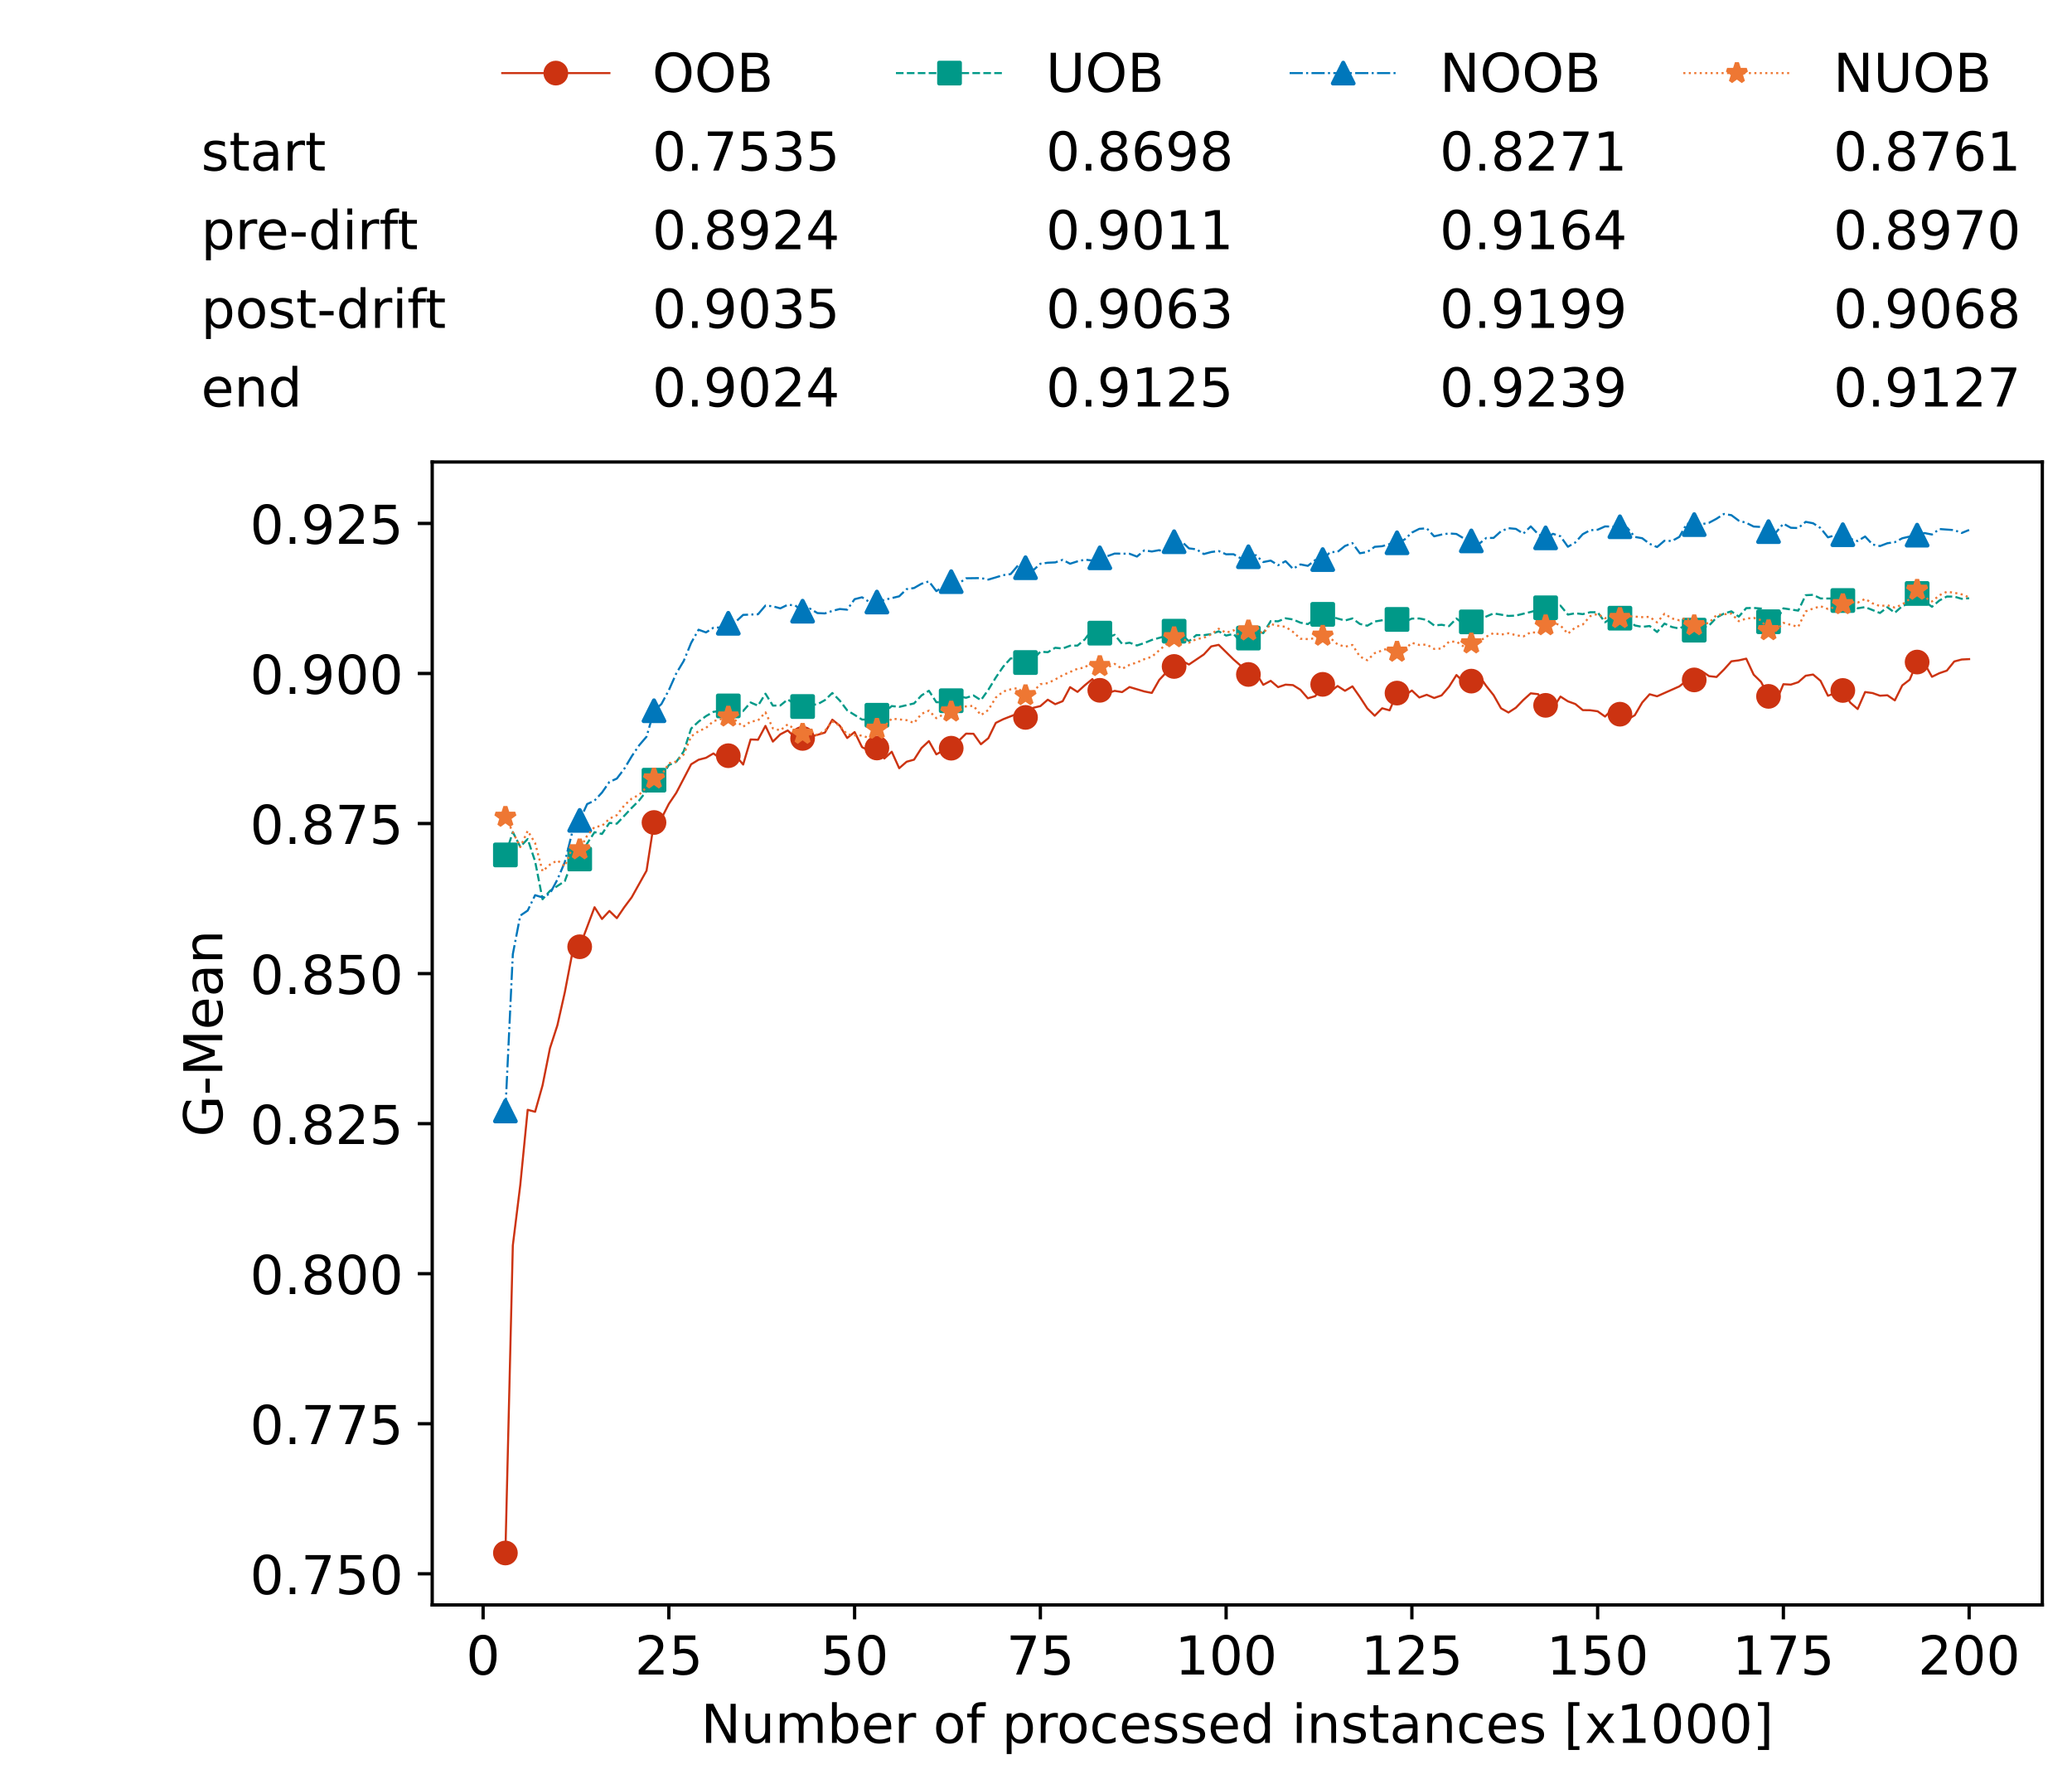 <?xml version="1.0" encoding="utf-8" standalone="no"?>
<!DOCTYPE svg PUBLIC "-//W3C//DTD SVG 1.1//EN"
  "http://www.w3.org/Graphics/SVG/1.1/DTD/svg11.dtd">
<!-- Created with matplotlib (https://matplotlib.org/) -->
<svg height="432.615pt" version="1.1" viewBox="0 0 502.65 432.615" width="502.65pt" xmlns="http://www.w3.org/2000/svg" xmlns:xlink="http://www.w3.org/1999/xlink">
 <defs>
  <style type="text/css">*{stroke-linecap:butt;stroke-linejoin:round;}</style>
 </defs>
 <g id="figure_1">
  <g id="patch_1">
   <path d="M 0 432.615 
L 502.65 432.615 
L 502.65 0 
L 0 0 
z
" style="fill:#ffffff;"/>
  </g>
  <g id="axes_1">
   <g id="patch_2">
    <path d="M 104.85 389.252 
L 495.45 389.252 
L 495.45 112.052 
L 104.85 112.052 
z
" style="fill:#ffffff;"/>
   </g>
   <g id="matplotlib.axis_1">
    <g id="xtick_1">
     <g id="line2d_1">
      <defs>
       <path d="M 0 0 
L 0 3.5 
" id="m7764a5ccbd" style="stroke:#000000;stroke-width:0.8;"/>
      </defs>
      <g>
       <use style="stroke:#000000;stroke-width:0.8;" x="117.197" xlink:href="#m7764a5ccbd" y="389.252"/>
      </g>
     </g>
     <g id="text_1">
      <!-- 0 -->
      <g transform="translate(113.061 406.13)scale(0.13 -0.13)">
       <defs>
        <path d="M 31.781 66.406 
Q 24.172 66.406 20.328 58.906 
Q 16.5 51.422 16.5 36.375 
Q 16.5 21.391 20.328 13.891 
Q 24.172 6.391 31.781 6.391 
Q 39.453 6.391 43.281 13.891 
Q 47.125 21.391 47.125 36.375 
Q 47.125 51.422 43.281 58.906 
Q 39.453 66.406 31.781 66.406 
z
M 31.781 74.219 
Q 44.047 74.219 50.516 64.516 
Q 56.984 54.828 56.984 36.375 
Q 56.984 17.969 50.516 8.266 
Q 44.047 -1.422 31.781 -1.422 
Q 19.531 -1.422 13.062 8.266 
Q 6.594 17.969 6.594 36.375 
Q 6.594 54.828 13.062 64.516 
Q 19.531 74.219 31.781 74.219 
z
" id="DejaVuSans-48"/>
       </defs>
       <use xlink:href="#DejaVuSans-48"/>
      </g>
     </g>
    </g>
    <g id="xtick_2">
     <g id="line2d_2">
      <g>
       <use style="stroke:#000000;stroke-width:0.8;" x="162.259" xlink:href="#m7764a5ccbd" y="389.252"/>
      </g>
     </g>
     <g id="text_2">
      <!-- 25 -->
      <g transform="translate(153.988 406.13)scale(0.13 -0.13)">
       <defs>
        <path d="M 19.188 8.297 
L 53.609 8.297 
L 53.609 0 
L 7.328 0 
L 7.328 8.297 
Q 12.938 14.109 22.625 23.891 
Q 32.328 33.688 34.812 36.531 
Q 39.547 41.844 41.422 45.531 
Q 43.312 49.219 43.312 52.781 
Q 43.312 58.594 39.234 62.25 
Q 35.156 65.922 28.609 65.922 
Q 23.969 65.922 18.812 64.312 
Q 13.672 62.703 7.812 59.422 
L 7.812 69.391 
Q 13.766 71.781 18.938 73 
Q 24.125 74.219 28.422 74.219 
Q 39.75 74.219 46.484 68.547 
Q 53.219 62.891 53.219 53.422 
Q 53.219 48.922 51.531 44.891 
Q 49.859 40.875 45.406 35.406 
Q 44.188 33.984 37.641 27.219 
Q 31.109 20.453 19.188 8.297 
z
" id="DejaVuSans-50"/>
        <path d="M 10.797 72.906 
L 49.516 72.906 
L 49.516 64.594 
L 19.828 64.594 
L 19.828 46.734 
Q 21.969 47.469 24.109 47.828 
Q 26.266 48.188 28.422 48.188 
Q 40.625 48.188 47.75 41.5 
Q 54.891 34.812 54.891 23.391 
Q 54.891 11.625 47.562 5.094 
Q 40.234 -1.422 26.906 -1.422 
Q 22.312 -1.422 17.547 -0.641 
Q 12.797 0.141 7.719 1.703 
L 7.719 11.625 
Q 12.109 9.234 16.797 8.062 
Q 21.484 6.891 26.703 6.891 
Q 35.156 6.891 40.078 11.328 
Q 45.016 15.766 45.016 23.391 
Q 45.016 31 40.078 35.438 
Q 35.156 39.891 26.703 39.891 
Q 22.75 39.891 18.812 39.016 
Q 14.891 38.141 10.797 36.281 
z
" id="DejaVuSans-53"/>
       </defs>
       <use xlink:href="#DejaVuSans-50"/>
       <use x="63.623" xlink:href="#DejaVuSans-53"/>
      </g>
     </g>
    </g>
    <g id="xtick_3">
     <g id="line2d_3">
      <g>
       <use style="stroke:#000000;stroke-width:0.8;" x="207.322" xlink:href="#m7764a5ccbd" y="389.252"/>
      </g>
     </g>
     <g id="text_3">
      <!-- 50 -->
      <g transform="translate(199.05 406.13)scale(0.13 -0.13)">
       <use xlink:href="#DejaVuSans-53"/>
       <use x="63.623" xlink:href="#DejaVuSans-48"/>
      </g>
     </g>
    </g>
    <g id="xtick_4">
     <g id="line2d_4">
      <g>
       <use style="stroke:#000000;stroke-width:0.8;" x="252.384" xlink:href="#m7764a5ccbd" y="389.252"/>
      </g>
     </g>
     <g id="text_4">
      <!-- 75 -->
      <g transform="translate(244.113 406.13)scale(0.13 -0.13)">
       <defs>
        <path d="M 8.203 72.906 
L 55.078 72.906 
L 55.078 68.703 
L 28.609 0 
L 18.312 0 
L 43.219 64.594 
L 8.203 64.594 
z
" id="DejaVuSans-55"/>
       </defs>
       <use xlink:href="#DejaVuSans-55"/>
       <use x="63.623" xlink:href="#DejaVuSans-53"/>
      </g>
     </g>
    </g>
    <g id="xtick_5">
     <g id="line2d_5">
      <g>
       <use style="stroke:#000000;stroke-width:0.8;" x="297.446" xlink:href="#m7764a5ccbd" y="389.252"/>
      </g>
     </g>
     <g id="text_5">
      <!-- 100 -->
      <g transform="translate(285.039 406.13)scale(0.13 -0.13)">
       <defs>
        <path d="M 12.406 8.297 
L 28.516 8.297 
L 28.516 63.922 
L 10.984 60.406 
L 10.984 69.391 
L 28.422 72.906 
L 38.281 72.906 
L 38.281 8.297 
L 54.391 8.297 
L 54.391 0 
L 12.406 0 
z
" id="DejaVuSans-49"/>
       </defs>
       <use xlink:href="#DejaVuSans-49"/>
       <use x="63.623" xlink:href="#DejaVuSans-48"/>
       <use x="127.246" xlink:href="#DejaVuSans-48"/>
      </g>
     </g>
    </g>
    <g id="xtick_6">
     <g id="line2d_6">
      <g>
       <use style="stroke:#000000;stroke-width:0.8;" x="342.509" xlink:href="#m7764a5ccbd" y="389.252"/>
      </g>
     </g>
     <g id="text_6">
      <!-- 125 -->
      <g transform="translate(330.102 406.13)scale(0.13 -0.13)">
       <use xlink:href="#DejaVuSans-49"/>
       <use x="63.623" xlink:href="#DejaVuSans-50"/>
       <use x="127.246" xlink:href="#DejaVuSans-53"/>
      </g>
     </g>
    </g>
    <g id="xtick_7">
     <g id="line2d_7">
      <g>
       <use style="stroke:#000000;stroke-width:0.8;" x="387.571" xlink:href="#m7764a5ccbd" y="389.252"/>
      </g>
     </g>
     <g id="text_7">
      <!-- 150 -->
      <g transform="translate(375.164 406.13)scale(0.13 -0.13)">
       <use xlink:href="#DejaVuSans-49"/>
       <use x="63.623" xlink:href="#DejaVuSans-53"/>
       <use x="127.246" xlink:href="#DejaVuSans-48"/>
      </g>
     </g>
    </g>
    <g id="xtick_8">
     <g id="line2d_8">
      <g>
       <use style="stroke:#000000;stroke-width:0.8;" x="432.633" xlink:href="#m7764a5ccbd" y="389.252"/>
      </g>
     </g>
     <g id="text_8">
      <!-- 175 -->
      <g transform="translate(420.226 406.13)scale(0.13 -0.13)">
       <use xlink:href="#DejaVuSans-49"/>
       <use x="63.623" xlink:href="#DejaVuSans-55"/>
       <use x="127.246" xlink:href="#DejaVuSans-53"/>
      </g>
     </g>
    </g>
    <g id="xtick_9">
     <g id="line2d_9">
      <g>
       <use style="stroke:#000000;stroke-width:0.8;" x="477.695" xlink:href="#m7764a5ccbd" y="389.252"/>
      </g>
     </g>
     <g id="text_9">
      <!-- 200 -->
      <g transform="translate(465.289 406.13)scale(0.13 -0.13)">
       <use xlink:href="#DejaVuSans-50"/>
       <use x="63.623" xlink:href="#DejaVuSans-48"/>
       <use x="127.246" xlink:href="#DejaVuSans-48"/>
      </g>
     </g>
    </g>
    <g id="text_10">
     <!-- Number of processed instances [x1000] -->
     <g transform="translate(170.025 422.711)scale(0.13 -0.13)">
      <defs>
       <path d="M 9.812 72.906 
L 23.094 72.906 
L 55.422 11.922 
L 55.422 72.906 
L 64.984 72.906 
L 64.984 0 
L 51.703 0 
L 19.391 60.984 
L 19.391 0 
L 9.812 0 
z
" id="DejaVuSans-78"/>
       <path d="M 8.5 21.578 
L 8.5 54.688 
L 17.484 54.688 
L 17.484 21.922 
Q 17.484 14.156 20.5 10.266 
Q 23.531 6.391 29.594 6.391 
Q 36.859 6.391 41.078 11.031 
Q 45.312 15.672 45.312 23.688 
L 45.312 54.688 
L 54.297 54.688 
L 54.297 0 
L 45.312 0 
L 45.312 8.406 
Q 42.047 3.422 37.719 1 
Q 33.406 -1.422 27.688 -1.422 
Q 18.266 -1.422 13.375 4.438 
Q 8.5 10.297 8.5 21.578 
z
M 31.109 56 
z
" id="DejaVuSans-117"/>
       <path d="M 52 44.188 
Q 55.375 50.25 60.062 53.125 
Q 64.75 56 71.094 56 
Q 79.641 56 84.281 50.016 
Q 88.922 44.047 88.922 33.016 
L 88.922 0 
L 79.891 0 
L 79.891 32.719 
Q 79.891 40.578 77.094 44.375 
Q 74.312 48.188 68.609 48.188 
Q 61.625 48.188 57.562 43.547 
Q 53.516 38.922 53.516 30.906 
L 53.516 0 
L 44.484 0 
L 44.484 32.719 
Q 44.484 40.625 41.703 44.406 
Q 38.922 48.188 33.109 48.188 
Q 26.219 48.188 22.156 43.531 
Q 18.109 38.875 18.109 30.906 
L 18.109 0 
L 9.078 0 
L 9.078 54.688 
L 18.109 54.688 
L 18.109 46.188 
Q 21.188 51.219 25.484 53.609 
Q 29.781 56 35.688 56 
Q 41.656 56 45.828 52.969 
Q 50 49.953 52 44.188 
z
" id="DejaVuSans-109"/>
       <path d="M 48.688 27.297 
Q 48.688 37.203 44.609 42.844 
Q 40.531 48.484 33.406 48.484 
Q 26.266 48.484 22.188 42.844 
Q 18.109 37.203 18.109 27.297 
Q 18.109 17.391 22.188 11.75 
Q 26.266 6.109 33.406 6.109 
Q 40.531 6.109 44.609 11.75 
Q 48.688 17.391 48.688 27.297 
z
M 18.109 46.391 
Q 20.953 51.266 25.266 53.625 
Q 29.594 56 35.594 56 
Q 45.562 56 51.781 48.094 
Q 58.016 40.188 58.016 27.297 
Q 58.016 14.406 51.781 6.484 
Q 45.562 -1.422 35.594 -1.422 
Q 29.594 -1.422 25.266 0.953 
Q 20.953 3.328 18.109 8.203 
L 18.109 0 
L 9.078 0 
L 9.078 75.984 
L 18.109 75.984 
z
" id="DejaVuSans-98"/>
       <path d="M 56.203 29.594 
L 56.203 25.203 
L 14.891 25.203 
Q 15.484 15.922 20.484 11.062 
Q 25.484 6.203 34.422 6.203 
Q 39.594 6.203 44.453 7.469 
Q 49.312 8.734 54.109 11.281 
L 54.109 2.781 
Q 49.266 0.734 44.188 -0.344 
Q 39.109 -1.422 33.891 -1.422 
Q 20.797 -1.422 13.156 6.188 
Q 5.516 13.812 5.516 26.812 
Q 5.516 40.234 12.766 48.109 
Q 20.016 56 32.328 56 
Q 43.359 56 49.781 48.891 
Q 56.203 41.797 56.203 29.594 
z
M 47.219 32.234 
Q 47.125 39.594 43.094 43.984 
Q 39.062 48.391 32.422 48.391 
Q 24.906 48.391 20.391 44.141 
Q 15.875 39.891 15.188 32.172 
z
" id="DejaVuSans-101"/>
       <path d="M 41.109 46.297 
Q 39.594 47.172 37.812 47.578 
Q 36.031 48 33.891 48 
Q 26.266 48 22.188 43.047 
Q 18.109 38.094 18.109 28.812 
L 18.109 0 
L 9.078 0 
L 9.078 54.688 
L 18.109 54.688 
L 18.109 46.188 
Q 20.953 51.172 25.484 53.578 
Q 30.031 56 36.531 56 
Q 37.453 56 38.578 55.875 
Q 39.703 55.766 41.062 55.516 
z
" id="DejaVuSans-114"/>
       <path id="DejaVuSans-32"/>
       <path d="M 30.609 48.391 
Q 23.391 48.391 19.188 42.75 
Q 14.984 37.109 14.984 27.297 
Q 14.984 17.484 19.156 11.844 
Q 23.344 6.203 30.609 6.203 
Q 37.797 6.203 41.984 11.859 
Q 46.188 17.531 46.188 27.297 
Q 46.188 37.016 41.984 42.703 
Q 37.797 48.391 30.609 48.391 
z
M 30.609 56 
Q 42.328 56 49.016 48.375 
Q 55.719 40.766 55.719 27.297 
Q 55.719 13.875 49.016 6.219 
Q 42.328 -1.422 30.609 -1.422 
Q 18.844 -1.422 12.172 6.219 
Q 5.516 13.875 5.516 27.297 
Q 5.516 40.766 12.172 48.375 
Q 18.844 56 30.609 56 
z
" id="DejaVuSans-111"/>
       <path d="M 37.109 75.984 
L 37.109 68.5 
L 28.516 68.5 
Q 23.688 68.5 21.797 66.547 
Q 19.922 64.594 19.922 59.516 
L 19.922 54.688 
L 34.719 54.688 
L 34.719 47.703 
L 19.922 47.703 
L 19.922 0 
L 10.891 0 
L 10.891 47.703 
L 2.297 47.703 
L 2.297 54.688 
L 10.891 54.688 
L 10.891 58.5 
Q 10.891 67.625 15.141 71.797 
Q 19.391 75.984 28.609 75.984 
z
" id="DejaVuSans-102"/>
       <path d="M 18.109 8.203 
L 18.109 -20.797 
L 9.078 -20.797 
L 9.078 54.688 
L 18.109 54.688 
L 18.109 46.391 
Q 20.953 51.266 25.266 53.625 
Q 29.594 56 35.594 56 
Q 45.562 56 51.781 48.094 
Q 58.016 40.188 58.016 27.297 
Q 58.016 14.406 51.781 6.484 
Q 45.562 -1.422 35.594 -1.422 
Q 29.594 -1.422 25.266 0.953 
Q 20.953 3.328 18.109 8.203 
z
M 48.688 27.297 
Q 48.688 37.203 44.609 42.844 
Q 40.531 48.484 33.406 48.484 
Q 26.266 48.484 22.188 42.844 
Q 18.109 37.203 18.109 27.297 
Q 18.109 17.391 22.188 11.75 
Q 26.266 6.109 33.406 6.109 
Q 40.531 6.109 44.609 11.75 
Q 48.688 17.391 48.688 27.297 
z
" id="DejaVuSans-112"/>
       <path d="M 48.781 52.594 
L 48.781 44.188 
Q 44.969 46.297 41.141 47.344 
Q 37.312 48.391 33.406 48.391 
Q 24.656 48.391 19.812 42.844 
Q 14.984 37.312 14.984 27.297 
Q 14.984 17.281 19.812 11.734 
Q 24.656 6.203 33.406 6.203 
Q 37.312 6.203 41.141 7.25 
Q 44.969 8.297 48.781 10.406 
L 48.781 2.094 
Q 45.016 0.344 40.984 -0.531 
Q 36.969 -1.422 32.422 -1.422 
Q 20.062 -1.422 12.781 6.344 
Q 5.516 14.109 5.516 27.297 
Q 5.516 40.672 12.859 48.328 
Q 20.219 56 33.016 56 
Q 37.156 56 41.109 55.141 
Q 45.062 54.297 48.781 52.594 
z
" id="DejaVuSans-99"/>
       <path d="M 44.281 53.078 
L 44.281 44.578 
Q 40.484 46.531 36.375 47.5 
Q 32.281 48.484 27.875 48.484 
Q 21.188 48.484 17.844 46.438 
Q 14.5 44.391 14.5 40.281 
Q 14.5 37.156 16.891 35.375 
Q 19.281 33.594 26.516 31.984 
L 29.594 31.297 
Q 39.156 29.25 43.188 25.516 
Q 47.219 21.781 47.219 15.094 
Q 47.219 7.469 41.188 3.016 
Q 35.156 -1.422 24.609 -1.422 
Q 20.219 -1.422 15.453 -0.562 
Q 10.688 0.297 5.422 2 
L 5.422 11.281 
Q 10.406 8.688 15.234 7.391 
Q 20.062 6.109 24.812 6.109 
Q 31.156 6.109 34.562 8.281 
Q 37.984 10.453 37.984 14.406 
Q 37.984 18.062 35.516 20.016 
Q 33.062 21.969 24.703 23.781 
L 21.578 24.516 
Q 13.234 26.266 9.516 29.906 
Q 5.812 33.547 5.812 39.891 
Q 5.812 47.609 11.281 51.797 
Q 16.75 56 26.812 56 
Q 31.781 56 36.172 55.266 
Q 40.578 54.547 44.281 53.078 
z
" id="DejaVuSans-115"/>
       <path d="M 45.406 46.391 
L 45.406 75.984 
L 54.391 75.984 
L 54.391 0 
L 45.406 0 
L 45.406 8.203 
Q 42.578 3.328 38.25 0.953 
Q 33.938 -1.422 27.875 -1.422 
Q 17.969 -1.422 11.734 6.484 
Q 5.516 14.406 5.516 27.297 
Q 5.516 40.188 11.734 48.094 
Q 17.969 56 27.875 56 
Q 33.938 56 38.25 53.625 
Q 42.578 51.266 45.406 46.391 
z
M 14.797 27.297 
Q 14.797 17.391 18.875 11.75 
Q 22.953 6.109 30.078 6.109 
Q 37.203 6.109 41.297 11.75 
Q 45.406 17.391 45.406 27.297 
Q 45.406 37.203 41.297 42.844 
Q 37.203 48.484 30.078 48.484 
Q 22.953 48.484 18.875 42.844 
Q 14.797 37.203 14.797 27.297 
z
" id="DejaVuSans-100"/>
       <path d="M 9.422 54.688 
L 18.406 54.688 
L 18.406 0 
L 9.422 0 
z
M 9.422 75.984 
L 18.406 75.984 
L 18.406 64.594 
L 9.422 64.594 
z
" id="DejaVuSans-105"/>
       <path d="M 54.891 33.016 
L 54.891 0 
L 45.906 0 
L 45.906 32.719 
Q 45.906 40.484 42.875 44.328 
Q 39.844 48.188 33.797 48.188 
Q 26.516 48.188 22.312 43.547 
Q 18.109 38.922 18.109 30.906 
L 18.109 0 
L 9.078 0 
L 9.078 54.688 
L 18.109 54.688 
L 18.109 46.188 
Q 21.344 51.125 25.703 53.562 
Q 30.078 56 35.797 56 
Q 45.219 56 50.047 50.172 
Q 54.891 44.344 54.891 33.016 
z
" id="DejaVuSans-110"/>
       <path d="M 18.312 70.219 
L 18.312 54.688 
L 36.812 54.688 
L 36.812 47.703 
L 18.312 47.703 
L 18.312 18.016 
Q 18.312 11.328 20.141 9.422 
Q 21.969 7.516 27.594 7.516 
L 36.812 7.516 
L 36.812 0 
L 27.594 0 
Q 17.188 0 13.234 3.875 
Q 9.281 7.766 9.281 18.016 
L 9.281 47.703 
L 2.688 47.703 
L 2.688 54.688 
L 9.281 54.688 
L 9.281 70.219 
z
" id="DejaVuSans-116"/>
       <path d="M 34.281 27.484 
Q 23.391 27.484 19.188 25 
Q 14.984 22.516 14.984 16.5 
Q 14.984 11.719 18.141 8.906 
Q 21.297 6.109 26.703 6.109 
Q 34.188 6.109 38.703 11.406 
Q 43.219 16.703 43.219 25.484 
L 43.219 27.484 
z
M 52.203 31.203 
L 52.203 0 
L 43.219 0 
L 43.219 8.297 
Q 40.141 3.328 35.547 0.953 
Q 30.953 -1.422 24.312 -1.422 
Q 15.922 -1.422 10.953 3.297 
Q 6 8.016 6 15.922 
Q 6 25.141 12.172 29.828 
Q 18.359 34.516 30.609 34.516 
L 43.219 34.516 
L 43.219 35.406 
Q 43.219 41.609 39.141 45 
Q 35.062 48.391 27.688 48.391 
Q 23 48.391 18.547 47.266 
Q 14.109 46.141 10.016 43.891 
L 10.016 52.203 
Q 14.938 54.109 19.578 55.047 
Q 24.219 56 28.609 56 
Q 40.484 56 46.344 49.844 
Q 52.203 43.703 52.203 31.203 
z
" id="DejaVuSans-97"/>
       <path d="M 8.594 75.984 
L 29.297 75.984 
L 29.297 69 
L 17.578 69 
L 17.578 -6.203 
L 29.297 -6.203 
L 29.297 -13.188 
L 8.594 -13.188 
z
" id="DejaVuSans-91"/>
       <path d="M 54.891 54.688 
L 35.109 28.078 
L 55.906 0 
L 45.312 0 
L 29.391 21.484 
L 13.484 0 
L 2.875 0 
L 24.125 28.609 
L 4.688 54.688 
L 15.281 54.688 
L 29.781 35.203 
L 44.281 54.688 
z
" id="DejaVuSans-120"/>
       <path d="M 30.422 75.984 
L 30.422 -13.188 
L 9.719 -13.188 
L 9.719 -6.203 
L 21.391 -6.203 
L 21.391 69 
L 9.719 69 
L 9.719 75.984 
z
" id="DejaVuSans-93"/>
      </defs>
      <use xlink:href="#DejaVuSans-78"/>
      <use x="74.805" xlink:href="#DejaVuSans-117"/>
      <use x="138.184" xlink:href="#DejaVuSans-109"/>
      <use x="235.596" xlink:href="#DejaVuSans-98"/>
      <use x="299.072" xlink:href="#DejaVuSans-101"/>
      <use x="360.596" xlink:href="#DejaVuSans-114"/>
      <use x="401.709" xlink:href="#DejaVuSans-32"/>
      <use x="433.496" xlink:href="#DejaVuSans-111"/>
      <use x="494.678" xlink:href="#DejaVuSans-102"/>
      <use x="529.883" xlink:href="#DejaVuSans-32"/>
      <use x="561.67" xlink:href="#DejaVuSans-112"/>
      <use x="625.146" xlink:href="#DejaVuSans-114"/>
      <use x="664.01" xlink:href="#DejaVuSans-111"/>
      <use x="725.191" xlink:href="#DejaVuSans-99"/>
      <use x="780.172" xlink:href="#DejaVuSans-101"/>
      <use x="841.695" xlink:href="#DejaVuSans-115"/>
      <use x="893.795" xlink:href="#DejaVuSans-115"/>
      <use x="945.895" xlink:href="#DejaVuSans-101"/>
      <use x="1007.418" xlink:href="#DejaVuSans-100"/>
      <use x="1070.895" xlink:href="#DejaVuSans-32"/>
      <use x="1102.682" xlink:href="#DejaVuSans-105"/>
      <use x="1130.465" xlink:href="#DejaVuSans-110"/>
      <use x="1193.844" xlink:href="#DejaVuSans-115"/>
      <use x="1245.943" xlink:href="#DejaVuSans-116"/>
      <use x="1285.152" xlink:href="#DejaVuSans-97"/>
      <use x="1346.432" xlink:href="#DejaVuSans-110"/>
      <use x="1409.811" xlink:href="#DejaVuSans-99"/>
      <use x="1464.791" xlink:href="#DejaVuSans-101"/>
      <use x="1526.314" xlink:href="#DejaVuSans-115"/>
      <use x="1578.414" xlink:href="#DejaVuSans-32"/>
      <use x="1610.201" xlink:href="#DejaVuSans-91"/>
      <use x="1649.215" xlink:href="#DejaVuSans-120"/>
      <use x="1708.395" xlink:href="#DejaVuSans-49"/>
      <use x="1772.018" xlink:href="#DejaVuSans-48"/>
      <use x="1835.641" xlink:href="#DejaVuSans-48"/>
      <use x="1899.264" xlink:href="#DejaVuSans-48"/>
      <use x="1962.887" xlink:href="#DejaVuSans-93"/>
     </g>
    </g>
   </g>
   <g id="matplotlib.axis_2">
    <g id="ytick_1">
     <g id="line2d_10">
      <defs>
       <path d="M 0 0 
L -3.5 0 
" id="m91f40fa3de" style="stroke:#000000;stroke-width:0.8;"/>
      </defs>
      <g>
       <use style="stroke:#000000;stroke-width:0.8;" x="104.85" xlink:href="#m91f40fa3de" y="381.697"/>
      </g>
     </g>
     <g id="text_11">
      <!-- 0.750 -->
      <g transform="translate(60.633 386.636)scale(0.13 -0.13)">
       <defs>
        <path d="M 10.688 12.406 
L 21 12.406 
L 21 0 
L 10.688 0 
z
" id="DejaVuSans-46"/>
       </defs>
       <use xlink:href="#DejaVuSans-48"/>
       <use x="63.623" xlink:href="#DejaVuSans-46"/>
       <use x="95.41" xlink:href="#DejaVuSans-55"/>
       <use x="159.033" xlink:href="#DejaVuSans-53"/>
       <use x="222.656" xlink:href="#DejaVuSans-48"/>
      </g>
     </g>
    </g>
    <g id="ytick_2">
     <g id="line2d_11">
      <g>
       <use style="stroke:#000000;stroke-width:0.8;" x="104.85" xlink:href="#m91f40fa3de" y="345.305"/>
      </g>
     </g>
     <g id="text_12">
      <!-- 0.775 -->
      <g transform="translate(60.633 350.244)scale(0.13 -0.13)">
       <use xlink:href="#DejaVuSans-48"/>
       <use x="63.623" xlink:href="#DejaVuSans-46"/>
       <use x="95.41" xlink:href="#DejaVuSans-55"/>
       <use x="159.033" xlink:href="#DejaVuSans-55"/>
       <use x="222.656" xlink:href="#DejaVuSans-53"/>
      </g>
     </g>
    </g>
    <g id="ytick_3">
     <g id="line2d_12">
      <g>
       <use style="stroke:#000000;stroke-width:0.8;" x="104.85" xlink:href="#m91f40fa3de" y="308.913"/>
      </g>
     </g>
     <g id="text_13">
      <!-- 0.800 -->
      <g transform="translate(60.633 313.852)scale(0.13 -0.13)">
       <defs>
        <path d="M 31.781 34.625 
Q 24.75 34.625 20.719 30.859 
Q 16.703 27.094 16.703 20.516 
Q 16.703 13.922 20.719 10.156 
Q 24.75 6.391 31.781 6.391 
Q 38.812 6.391 42.859 10.172 
Q 46.922 13.969 46.922 20.516 
Q 46.922 27.094 42.891 30.859 
Q 38.875 34.625 31.781 34.625 
z
M 21.922 38.812 
Q 15.578 40.375 12.031 44.719 
Q 8.5 49.078 8.5 55.328 
Q 8.5 64.062 14.719 69.141 
Q 20.953 74.219 31.781 74.219 
Q 42.672 74.219 48.875 69.141 
Q 55.078 64.062 55.078 55.328 
Q 55.078 49.078 51.531 44.719 
Q 48 40.375 41.703 38.812 
Q 48.828 37.156 52.797 32.312 
Q 56.781 27.484 56.781 20.516 
Q 56.781 9.906 50.312 4.234 
Q 43.844 -1.422 31.781 -1.422 
Q 19.734 -1.422 13.25 4.234 
Q 6.781 9.906 6.781 20.516 
Q 6.781 27.484 10.781 32.312 
Q 14.797 37.156 21.922 38.812 
z
M 18.312 54.391 
Q 18.312 48.734 21.844 45.562 
Q 25.391 42.391 31.781 42.391 
Q 38.141 42.391 41.719 45.562 
Q 45.312 48.734 45.312 54.391 
Q 45.312 60.062 41.719 63.234 
Q 38.141 66.406 31.781 66.406 
Q 25.391 66.406 21.844 63.234 
Q 18.312 60.062 18.312 54.391 
z
" id="DejaVuSans-56"/>
       </defs>
       <use xlink:href="#DejaVuSans-48"/>
       <use x="63.623" xlink:href="#DejaVuSans-46"/>
       <use x="95.41" xlink:href="#DejaVuSans-56"/>
       <use x="159.033" xlink:href="#DejaVuSans-48"/>
       <use x="222.656" xlink:href="#DejaVuSans-48"/>
      </g>
     </g>
    </g>
    <g id="ytick_4">
     <g id="line2d_13">
      <g>
       <use style="stroke:#000000;stroke-width:0.8;" x="104.85" xlink:href="#m91f40fa3de" y="272.521"/>
      </g>
     </g>
     <g id="text_14">
      <!-- 0.825 -->
      <g transform="translate(60.633 277.46)scale(0.13 -0.13)">
       <use xlink:href="#DejaVuSans-48"/>
       <use x="63.623" xlink:href="#DejaVuSans-46"/>
       <use x="95.41" xlink:href="#DejaVuSans-56"/>
       <use x="159.033" xlink:href="#DejaVuSans-50"/>
       <use x="222.656" xlink:href="#DejaVuSans-53"/>
      </g>
     </g>
    </g>
    <g id="ytick_5">
     <g id="line2d_14">
      <g>
       <use style="stroke:#000000;stroke-width:0.8;" x="104.85" xlink:href="#m91f40fa3de" y="236.129"/>
      </g>
     </g>
     <g id="text_15">
      <!-- 0.850 -->
      <g transform="translate(60.633 241.068)scale(0.13 -0.13)">
       <use xlink:href="#DejaVuSans-48"/>
       <use x="63.623" xlink:href="#DejaVuSans-46"/>
       <use x="95.41" xlink:href="#DejaVuSans-56"/>
       <use x="159.033" xlink:href="#DejaVuSans-53"/>
       <use x="222.656" xlink:href="#DejaVuSans-48"/>
      </g>
     </g>
    </g>
    <g id="ytick_6">
     <g id="line2d_15">
      <g>
       <use style="stroke:#000000;stroke-width:0.8;" x="104.85" xlink:href="#m91f40fa3de" y="199.737"/>
      </g>
     </g>
     <g id="text_16">
      <!-- 0.875 -->
      <g transform="translate(60.633 204.676)scale(0.13 -0.13)">
       <use xlink:href="#DejaVuSans-48"/>
       <use x="63.623" xlink:href="#DejaVuSans-46"/>
       <use x="95.41" xlink:href="#DejaVuSans-56"/>
       <use x="159.033" xlink:href="#DejaVuSans-55"/>
       <use x="222.656" xlink:href="#DejaVuSans-53"/>
      </g>
     </g>
    </g>
    <g id="ytick_7">
     <g id="line2d_16">
      <g>
       <use style="stroke:#000000;stroke-width:0.8;" x="104.85" xlink:href="#m91f40fa3de" y="163.345"/>
      </g>
     </g>
     <g id="text_17">
      <!-- 0.900 -->
      <g transform="translate(60.633 168.284)scale(0.13 -0.13)">
       <defs>
        <path d="M 10.984 1.516 
L 10.984 10.5 
Q 14.703 8.734 18.5 7.812 
Q 22.312 6.891 25.984 6.891 
Q 35.75 6.891 40.891 13.453 
Q 46.047 20.016 46.781 33.406 
Q 43.953 29.203 39.594 26.953 
Q 35.25 24.703 29.984 24.703 
Q 19.047 24.703 12.672 31.312 
Q 6.297 37.938 6.297 49.422 
Q 6.297 60.641 12.938 67.422 
Q 19.578 74.219 30.609 74.219 
Q 43.266 74.219 49.922 64.516 
Q 56.594 54.828 56.594 36.375 
Q 56.594 19.141 48.406 8.859 
Q 40.234 -1.422 26.422 -1.422 
Q 22.703 -1.422 18.891 -0.688 
Q 15.094 0.047 10.984 1.516 
z
M 30.609 32.422 
Q 37.25 32.422 41.125 36.953 
Q 45.016 41.5 45.016 49.422 
Q 45.016 57.281 41.125 61.844 
Q 37.25 66.406 30.609 66.406 
Q 23.969 66.406 20.094 61.844 
Q 16.219 57.281 16.219 49.422 
Q 16.219 41.5 20.094 36.953 
Q 23.969 32.422 30.609 32.422 
z
" id="DejaVuSans-57"/>
       </defs>
       <use xlink:href="#DejaVuSans-48"/>
       <use x="63.623" xlink:href="#DejaVuSans-46"/>
       <use x="95.41" xlink:href="#DejaVuSans-57"/>
       <use x="159.033" xlink:href="#DejaVuSans-48"/>
       <use x="222.656" xlink:href="#DejaVuSans-48"/>
      </g>
     </g>
    </g>
    <g id="ytick_8">
     <g id="line2d_17">
      <g>
       <use style="stroke:#000000;stroke-width:0.8;" x="104.85" xlink:href="#m91f40fa3de" y="126.953"/>
      </g>
     </g>
     <g id="text_18">
      <!-- 0.925 -->
      <g transform="translate(60.633 131.892)scale(0.13 -0.13)">
       <use xlink:href="#DejaVuSans-48"/>
       <use x="63.623" xlink:href="#DejaVuSans-46"/>
       <use x="95.41" xlink:href="#DejaVuSans-57"/>
       <use x="159.033" xlink:href="#DejaVuSans-50"/>
       <use x="222.656" xlink:href="#DejaVuSans-53"/>
      </g>
     </g>
    </g>
    <g id="text_19">
     <!-- G-Mean -->
     <g transform="translate(53.93 275.744)rotate(-90)scale(0.13 -0.13)">
      <defs>
       <path d="M 59.516 10.406 
L 59.516 29.984 
L 43.406 29.984 
L 43.406 38.094 
L 69.281 38.094 
L 69.281 6.781 
Q 63.578 2.734 56.688 0.656 
Q 49.812 -1.422 42 -1.422 
Q 24.906 -1.422 15.25 8.562 
Q 5.609 18.562 5.609 36.375 
Q 5.609 54.25 15.25 64.234 
Q 24.906 74.219 42 74.219 
Q 49.125 74.219 55.547 72.453 
Q 61.969 70.703 67.391 67.281 
L 67.391 56.781 
Q 61.922 61.422 55.766 63.766 
Q 49.609 66.109 42.828 66.109 
Q 29.438 66.109 22.719 58.641 
Q 16.016 51.172 16.016 36.375 
Q 16.016 21.625 22.719 14.156 
Q 29.438 6.688 42.828 6.688 
Q 48.047 6.688 52.141 7.594 
Q 56.25 8.5 59.516 10.406 
z
" id="DejaVuSans-71"/>
       <path d="M 4.891 31.391 
L 31.203 31.391 
L 31.203 23.391 
L 4.891 23.391 
z
" id="DejaVuSans-45"/>
       <path d="M 9.812 72.906 
L 24.516 72.906 
L 43.109 23.297 
L 61.812 72.906 
L 76.516 72.906 
L 76.516 0 
L 66.891 0 
L 66.891 64.016 
L 48.094 14.016 
L 38.188 14.016 
L 19.391 64.016 
L 19.391 0 
L 9.812 0 
z
" id="DejaVuSans-77"/>
      </defs>
      <use xlink:href="#DejaVuSans-71"/>
      <use x="77.49" xlink:href="#DejaVuSans-45"/>
      <use x="113.574" xlink:href="#DejaVuSans-77"/>
      <use x="199.854" xlink:href="#DejaVuSans-101"/>
      <use x="261.377" xlink:href="#DejaVuSans-97"/>
      <use x="322.656" xlink:href="#DejaVuSans-110"/>
     </g>
    </g>
   </g>
   <g id="line2d_18"/>
   <g id="line2d_19"/>
   <g id="line2d_20"/>
   <g id="line2d_21"/>
   <g id="line2d_22"/>
   <g id="line2d_23">
    <path clip-path="url(#p7638323c5f)" d="M 122.605 376.652 
L 124.407 302.063 
L 126.21 287.44 
L 128.012 269.168 
L 129.815 269.641 
L 131.617 263.244 
L 133.419 254.228 
L 135.222 248.652 
L 137.024 240.645 
L 138.827 231.203 
L 140.629 229.62 
L 144.234 220.035 
L 146.037 222.886 
L 147.839 220.94 
L 149.642 222.679 
L 151.444 220.034 
L 153.247 217.62 
L 156.852 211.156 
L 158.654 199.485 
L 160.457 198.502 
L 162.259 194.957 
L 164.062 192.288 
L 167.667 185.367 
L 169.469 184.265 
L 171.272 183.795 
L 173.074 182.738 
L 174.877 184.066 
L 176.679 183.284 
L 178.482 183.277 
L 180.284 185.431 
L 182.087 179.343 
L 183.889 179.416 
L 185.692 176.055 
L 187.494 179.864 
L 189.297 178.104 
L 191.099 177.158 
L 192.902 178.869 
L 194.704 179.091 
L 196.507 178.751 
L 200.112 177.68 
L 201.914 174.546 
L 203.717 175.997 
L 205.519 178.989 
L 207.322 177.546 
L 209.124 181.205 
L 210.927 182.131 
L 212.729 181.413 
L 214.532 183.967 
L 216.334 182.325 
L 218.137 186.316 
L 219.939 184.745 
L 221.742 184.247 
L 223.544 181.432 
L 225.347 179.741 
L 227.149 182.958 
L 228.952 181.93 
L 230.754 181.464 
L 234.359 177.931 
L 236.162 177.967 
L 237.964 180.499 
L 239.767 179.033 
L 241.569 175.329 
L 243.372 174.434 
L 246.976 173.029 
L 248.779 173.994 
L 250.581 171.684 
L 252.384 171.254 
L 254.186 169.701 
L 255.989 170.786 
L 257.791 170.064 
L 259.594 166.656 
L 261.396 167.809 
L 263.199 166.17 
L 265.001 164.704 
L 266.804 167.426 
L 268.606 168.115 
L 270.409 167.558 
L 272.211 167.86 
L 274.014 166.633 
L 277.619 167.702 
L 279.421 168.062 
L 281.224 164.899 
L 283.026 162.985 
L 286.631 160.245 
L 288.434 161.165 
L 292.039 158.729 
L 293.841 156.774 
L 295.644 156.399 
L 299.249 159.941 
L 301.051 161.509 
L 302.854 163.579 
L 304.656 163.193 
L 306.459 166.088 
L 308.261 165.123 
L 310.064 166.657 
L 311.866 166.049 
L 313.669 166.164 
L 315.471 167.287 
L 317.274 169.36 
L 319.076 168.839 
L 320.879 165.978 
L 322.681 167.759 
L 324.484 166.381 
L 326.286 167.54 
L 328.089 166.468 
L 329.891 169.042 
L 331.694 171.812 
L 333.496 173.587 
L 335.299 171.779 
L 337.101 172.277 
L 338.904 168.098 
L 340.706 168.691 
L 342.509 167.475 
L 344.311 169.164 
L 346.114 168.507 
L 347.916 169.284 
L 349.719 168.653 
L 351.521 166.559 
L 353.324 163.717 
L 355.126 165.475 
L 356.928 165.195 
L 358.731 163.751 
L 360.533 166.344 
L 362.336 168.605 
L 364.138 171.786 
L 365.941 172.807 
L 367.743 171.642 
L 369.546 169.771 
L 371.348 168.151 
L 373.151 168.363 
L 374.953 171.07 
L 376.756 171.694 
L 378.558 168.944 
L 380.361 170.094 
L 382.163 170.745 
L 383.966 172.229 
L 385.768 172.257 
L 387.571 172.512 
L 389.373 173.793 
L 391.176 171.989 
L 394.781 174.533 
L 396.583 173.47 
L 398.386 170.387 
L 400.188 168.377 
L 401.991 168.872 
L 407.398 166.472 
L 409.201 165.041 
L 411.003 164.904 
L 412.806 162.762 
L 414.608 163.98 
L 416.411 164.192 
L 418.213 162.396 
L 420.016 160.391 
L 421.818 160.158 
L 423.621 159.748 
L 425.423 163.624 
L 427.226 165.388 
L 429.028 168.893 
L 430.831 170.237 
L 432.633 165.943 
L 434.436 166.043 
L 436.238 165.458 
L 438.041 163.887 
L 439.843 163.594 
L 441.646 165.121 
L 443.448 168.745 
L 447.053 167.462 
L 448.856 170.406 
L 450.658 171.965 
L 452.461 167.846 
L 454.263 168.09 
L 456.066 168.733 
L 457.868 168.626 
L 459.671 169.865 
L 461.473 166.236 
L 463.276 164.848 
L 465.078 160.57 
L 466.881 160.959 
L 468.683 164.144 
L 470.485 163.269 
L 472.288 162.647 
L 474.09 160.427 
L 475.893 159.951 
L 477.695 159.86 
L 477.695 159.86 
" style="fill:none;stroke:#cc3311;stroke-linecap:square;stroke-width:0.5;"/>
    <defs>
     <path d="M 0 2.5 
C 0.663 2.5 1.299 2.237 1.768 1.768 
C 2.237 1.299 2.5 0.663 2.5 0 
C 2.5 -0.663 2.237 -1.299 1.768 -1.768 
C 1.299 -2.237 0.663 -2.5 0 -2.5 
C -0.663 -2.5 -1.299 -2.237 -1.768 -1.768 
C -2.237 -1.299 -2.5 -0.663 -2.5 0 
C -2.5 0.663 -2.237 1.299 -1.768 1.768 
C -1.299 2.237 -0.663 2.5 0 2.5 
z
" id="mffe7acdada" style="stroke:#cc3311;"/>
    </defs>
    <g clip-path="url(#p7638323c5f)">
     <use style="fill:#cc3311;stroke:#cc3311;" x="122.605" xlink:href="#mffe7acdada" y="376.652"/>
     <use style="fill:#cc3311;stroke:#cc3311;" x="140.629" xlink:href="#mffe7acdada" y="229.62"/>
     <use style="fill:#cc3311;stroke:#cc3311;" x="158.654" xlink:href="#mffe7acdada" y="199.485"/>
     <use style="fill:#cc3311;stroke:#cc3311;" x="176.679" xlink:href="#mffe7acdada" y="183.284"/>
     <use style="fill:#cc3311;stroke:#cc3311;" x="194.704" xlink:href="#mffe7acdada" y="179.091"/>
     <use style="fill:#cc3311;stroke:#cc3311;" x="212.729" xlink:href="#mffe7acdada" y="181.413"/>
     <use style="fill:#cc3311;stroke:#cc3311;" x="230.754" xlink:href="#mffe7acdada" y="181.464"/>
     <use style="fill:#cc3311;stroke:#cc3311;" x="248.779" xlink:href="#mffe7acdada" y="173.994"/>
     <use style="fill:#cc3311;stroke:#cc3311;" x="266.804" xlink:href="#mffe7acdada" y="167.426"/>
     <use style="fill:#cc3311;stroke:#cc3311;" x="284.829" xlink:href="#mffe7acdada" y="161.639"/>
     <use style="fill:#cc3311;stroke:#cc3311;" x="302.854" xlink:href="#mffe7acdada" y="163.579"/>
     <use style="fill:#cc3311;stroke:#cc3311;" x="320.879" xlink:href="#mffe7acdada" y="165.978"/>
     <use style="fill:#cc3311;stroke:#cc3311;" x="338.904" xlink:href="#mffe7acdada" y="168.098"/>
     <use style="fill:#cc3311;stroke:#cc3311;" x="356.928" xlink:href="#mffe7acdada" y="165.195"/>
     <use style="fill:#cc3311;stroke:#cc3311;" x="374.953" xlink:href="#mffe7acdada" y="171.07"/>
     <use style="fill:#cc3311;stroke:#cc3311;" x="392.978" xlink:href="#mffe7acdada" y="173.218"/>
     <use style="fill:#cc3311;stroke:#cc3311;" x="411.003" xlink:href="#mffe7acdada" y="164.904"/>
     <use style="fill:#cc3311;stroke:#cc3311;" x="429.028" xlink:href="#mffe7acdada" y="168.893"/>
     <use style="fill:#cc3311;stroke:#cc3311;" x="447.053" xlink:href="#mffe7acdada" y="167.462"/>
     <use style="fill:#cc3311;stroke:#cc3311;" x="465.078" xlink:href="#mffe7acdada" y="160.57"/>
    </g>
   </g>
   <g id="line2d_24"/>
   <g id="line2d_25"/>
   <g id="line2d_26"/>
   <g id="line2d_27"/>
   <g id="line2d_28">
    <path clip-path="url(#p7638323c5f)" d="M 122.605 207.35 
L 124.407 201.81 
L 126.21 205.363 
L 128.012 203.485 
L 129.815 208.913 
L 131.617 218.104 
L 133.419 216.068 
L 137.024 213.701 
L 138.827 208.784 
L 140.629 208.322 
L 142.432 204.581 
L 144.234 201.831 
L 146.037 202.263 
L 147.839 199.574 
L 149.642 199.768 
L 153.247 195.937 
L 155.049 194.136 
L 156.852 191.83 
L 158.654 189.216 
L 160.457 188.47 
L 162.259 185.536 
L 164.062 184.776 
L 165.864 182.226 
L 167.667 176.706 
L 169.469 175.013 
L 171.272 173.683 
L 173.074 172.645 
L 174.877 172.4 
L 176.679 171.211 
L 178.482 171.542 
L 180.284 172.435 
L 182.087 170.372 
L 183.889 171.15 
L 185.692 168.246 
L 187.494 171.137 
L 189.297 171.099 
L 191.099 169.644 
L 192.902 170.795 
L 194.704 171.36 
L 196.507 170.98 
L 198.309 170.821 
L 200.112 169.803 
L 201.914 168.077 
L 203.717 169.907 
L 205.519 172.274 
L 209.124 174.516 
L 210.927 174.517 
L 212.729 173.476 
L 214.532 172.738 
L 216.334 171.241 
L 218.137 171.449 
L 221.742 170.602 
L 223.544 168.671 
L 225.347 167.533 
L 227.149 170.309 
L 228.952 170.314 
L 230.754 169.952 
L 232.557 168.876 
L 234.359 169.235 
L 236.162 168.672 
L 237.964 169.816 
L 239.767 167.285 
L 241.569 164.33 
L 243.372 161.687 
L 245.174 159.7 
L 246.976 159.624 
L 248.779 160.688 
L 250.581 159.908 
L 252.384 158.061 
L 254.186 158.182 
L 255.989 157.108 
L 257.791 157.296 
L 259.594 156.605 
L 261.396 156.571 
L 263.199 155.045 
L 265.001 152.563 
L 268.606 154.659 
L 270.409 153.959 
L 272.211 156.163 
L 274.014 155.877 
L 275.816 156.547 
L 277.619 155.953 
L 279.421 155.208 
L 283.026 154.201 
L 284.829 153.083 
L 286.631 153.946 
L 288.434 155.512 
L 290.236 154.026 
L 292.039 154.047 
L 293.841 153.79 
L 295.644 153.108 
L 297.446 154.152 
L 299.249 153.742 
L 301.051 155.709 
L 302.854 154.756 
L 304.656 152.999 
L 306.459 153.557 
L 308.261 150.641 
L 310.064 150.685 
L 311.866 149.96 
L 313.669 150.242 
L 315.471 151.017 
L 317.274 151.364 
L 320.879 149.003 
L 322.681 149.404 
L 324.484 150.02 
L 326.286 150.491 
L 328.089 149.993 
L 329.891 151.333 
L 331.694 151.757 
L 333.496 150.738 
L 337.101 150.137 
L 338.904 150.236 
L 340.706 150.835 
L 342.509 150.033 
L 344.311 150.001 
L 346.114 150.342 
L 347.916 151.696 
L 349.719 151.529 
L 351.521 151.853 
L 353.324 150.015 
L 355.126 151.404 
L 358.731 150.303 
L 362.336 148.769 
L 365.941 149.384 
L 367.743 149.293 
L 371.348 148.418 
L 374.953 147.411 
L 376.756 147.398 
L 378.558 146.887 
L 380.361 149.062 
L 382.163 148.743 
L 383.966 148.95 
L 385.768 148.482 
L 387.571 148.492 
L 389.373 150.916 
L 391.176 149.786 
L 392.978 149.93 
L 394.781 149.926 
L 396.583 151.689 
L 398.386 152.041 
L 400.188 151.822 
L 401.991 153.285 
L 403.793 151.241 
L 405.596 152.068 
L 407.398 152.45 
L 409.201 151.477 
L 411.003 152.831 
L 414.608 151.712 
L 416.411 149.781 
L 418.213 148.822 
L 420.016 148.263 
L 421.818 149.563 
L 423.621 147.491 
L 425.423 147.438 
L 427.226 147.6 
L 429.028 150.799 
L 430.831 150.745 
L 432.633 147.545 
L 436.238 148.099 
L 438.041 144.363 
L 439.843 144.266 
L 441.646 145.143 
L 445.251 145.175 
L 447.053 145.648 
L 448.856 146.328 
L 450.658 147.522 
L 452.461 147.244 
L 456.066 148.672 
L 457.868 147.275 
L 459.671 148.617 
L 461.473 146.99 
L 463.276 146.321 
L 465.078 143.937 
L 466.881 145.855 
L 468.683 147.166 
L 470.485 145.636 
L 472.288 144.682 
L 474.09 144.691 
L 475.893 145.232 
L 477.695 145.089 
L 477.695 145.089 
" style="fill:none;stroke:#009988;stroke-dasharray:1.85,0.8;stroke-dashoffset:0;stroke-width:0.5;"/>
    <defs>
     <path d="M -2.5 2.5 
L 2.5 2.5 
L 2.5 -2.5 
L -2.5 -2.5 
z
" id="m1fd5f3366f" style="stroke:#009988;stroke-linejoin:miter;"/>
    </defs>
    <g clip-path="url(#p7638323c5f)">
     <use style="fill:#009988;stroke:#009988;stroke-linejoin:miter;" x="122.605" xlink:href="#m1fd5f3366f" y="207.35"/>
     <use style="fill:#009988;stroke:#009988;stroke-linejoin:miter;" x="140.629" xlink:href="#m1fd5f3366f" y="208.322"/>
     <use style="fill:#009988;stroke:#009988;stroke-linejoin:miter;" x="158.654" xlink:href="#m1fd5f3366f" y="189.216"/>
     <use style="fill:#009988;stroke:#009988;stroke-linejoin:miter;" x="176.679" xlink:href="#m1fd5f3366f" y="171.211"/>
     <use style="fill:#009988;stroke:#009988;stroke-linejoin:miter;" x="194.704" xlink:href="#m1fd5f3366f" y="171.36"/>
     <use style="fill:#009988;stroke:#009988;stroke-linejoin:miter;" x="212.729" xlink:href="#m1fd5f3366f" y="173.476"/>
     <use style="fill:#009988;stroke:#009988;stroke-linejoin:miter;" x="230.754" xlink:href="#m1fd5f3366f" y="169.952"/>
     <use style="fill:#009988;stroke:#009988;stroke-linejoin:miter;" x="248.779" xlink:href="#m1fd5f3366f" y="160.688"/>
     <use style="fill:#009988;stroke:#009988;stroke-linejoin:miter;" x="266.804" xlink:href="#m1fd5f3366f" y="153.554"/>
     <use style="fill:#009988;stroke:#009988;stroke-linejoin:miter;" x="284.829" xlink:href="#m1fd5f3366f" y="153.083"/>
     <use style="fill:#009988;stroke:#009988;stroke-linejoin:miter;" x="302.854" xlink:href="#m1fd5f3366f" y="154.756"/>
     <use style="fill:#009988;stroke:#009988;stroke-linejoin:miter;" x="320.879" xlink:href="#m1fd5f3366f" y="149.003"/>
     <use style="fill:#009988;stroke:#009988;stroke-linejoin:miter;" x="338.904" xlink:href="#m1fd5f3366f" y="150.236"/>
     <use style="fill:#009988;stroke:#009988;stroke-linejoin:miter;" x="356.928" xlink:href="#m1fd5f3366f" y="150.829"/>
     <use style="fill:#009988;stroke:#009988;stroke-linejoin:miter;" x="374.953" xlink:href="#m1fd5f3366f" y="147.411"/>
     <use style="fill:#009988;stroke:#009988;stroke-linejoin:miter;" x="392.978" xlink:href="#m1fd5f3366f" y="149.93"/>
     <use style="fill:#009988;stroke:#009988;stroke-linejoin:miter;" x="411.003" xlink:href="#m1fd5f3366f" y="152.831"/>
     <use style="fill:#009988;stroke:#009988;stroke-linejoin:miter;" x="429.028" xlink:href="#m1fd5f3366f" y="150.799"/>
     <use style="fill:#009988;stroke:#009988;stroke-linejoin:miter;" x="447.053" xlink:href="#m1fd5f3366f" y="145.648"/>
     <use style="fill:#009988;stroke:#009988;stroke-linejoin:miter;" x="465.078" xlink:href="#m1fd5f3366f" y="143.937"/>
    </g>
   </g>
   <g id="line2d_29"/>
   <g id="line2d_30"/>
   <g id="line2d_31"/>
   <g id="line2d_32"/>
   <g id="line2d_33">
    <path clip-path="url(#p7638323c5f)" d="M 122.605 269.449 
L 124.407 231.421 
L 126.21 222.065 
L 128.012 220.842 
L 129.815 217.107 
L 131.617 217.661 
L 133.419 216.709 
L 135.222 213.324 
L 137.024 209.084 
L 138.827 201.82 
L 140.629 198.974 
L 142.432 195.018 
L 144.234 194.168 
L 146.037 192.22 
L 147.839 189.64 
L 149.642 188.832 
L 151.444 186.459 
L 153.247 183.43 
L 155.049 180.76 
L 156.852 178.661 
L 158.654 172.378 
L 160.457 170.752 
L 162.259 167.381 
L 164.062 163.316 
L 165.864 160.306 
L 167.667 155.919 
L 169.469 152.727 
L 171.272 153.383 
L 173.074 152.25 
L 174.877 152.167 
L 176.679 151.167 
L 178.482 150.798 
L 180.284 149.13 
L 183.889 148.98 
L 185.692 146.87 
L 187.494 147.047 
L 189.297 147.549 
L 191.099 146.678 
L 192.902 146.837 
L 194.704 148.232 
L 196.507 147.62 
L 198.309 148.693 
L 200.112 148.774 
L 201.914 148.168 
L 203.717 147.707 
L 205.519 147.868 
L 207.322 145.321 
L 209.124 144.859 
L 210.927 146.015 
L 212.729 146.014 
L 214.532 145.481 
L 218.137 144.628 
L 219.939 142.883 
L 221.742 142.615 
L 223.544 141.58 
L 225.347 140.996 
L 227.149 143.368 
L 230.754 141.071 
L 232.557 141.527 
L 234.359 140.251 
L 237.964 140.203 
L 239.767 140.57 
L 243.372 139.492 
L 245.174 139.233 
L 246.976 137.122 
L 250.581 138.374 
L 252.384 136.731 
L 254.186 136.478 
L 255.989 136.402 
L 257.791 135.778 
L 259.594 136.722 
L 261.396 136.147 
L 263.199 135.731 
L 265.001 135.95 
L 266.804 135.291 
L 268.606 134.907 
L 270.409 134.257 
L 274.014 134.3 
L 275.816 134.991 
L 277.619 133.475 
L 279.421 133.757 
L 281.224 133.431 
L 283.026 134.177 
L 284.829 131.385 
L 286.631 131.304 
L 288.434 132.997 
L 290.236 133.222 
L 292.039 134.371 
L 293.841 133.883 
L 295.644 133.647 
L 297.446 134.434 
L 299.249 134.418 
L 301.051 135.451 
L 304.656 134.655 
L 306.459 136.316 
L 308.261 135.964 
L 310.064 137.08 
L 311.866 136.104 
L 313.669 137.967 
L 315.471 136.889 
L 317.274 137.24 
L 319.076 135.823 
L 320.879 135.716 
L 322.681 133.915 
L 324.484 133.857 
L 326.286 132.413 
L 328.089 131.726 
L 329.891 134.183 
L 331.694 133.874 
L 333.496 132.621 
L 335.299 132.472 
L 337.101 131.956 
L 338.904 131.642 
L 340.706 130.871 
L 342.509 129.17 
L 344.311 128.26 
L 346.114 128.135 
L 347.916 130.075 
L 349.719 129.651 
L 351.521 129.372 
L 353.324 129.507 
L 355.126 130.596 
L 356.928 131.188 
L 358.731 131.972 
L 360.533 130.488 
L 362.336 130.459 
L 364.138 128.842 
L 365.941 128.105 
L 367.743 128.27 
L 369.546 129.431 
L 371.348 127.673 
L 373.151 129.566 
L 374.953 130.453 
L 376.756 129.472 
L 378.558 130.072 
L 380.361 132.607 
L 382.163 131.558 
L 383.966 129.556 
L 385.768 128.592 
L 387.571 128.476 
L 389.373 127.672 
L 392.978 127.76 
L 394.781 128.03 
L 396.583 130.221 
L 398.386 130.537 
L 400.188 131.896 
L 401.991 132.676 
L 403.793 131.142 
L 405.596 131.211 
L 407.398 130.216 
L 409.201 127.004 
L 411.003 127.23 
L 412.806 127.137 
L 414.608 126.785 
L 416.411 125.813 
L 418.213 124.652 
L 420.016 124.946 
L 421.818 126.284 
L 423.621 126.798 
L 425.423 127.704 
L 427.226 127.805 
L 429.028 128.936 
L 430.831 129.137 
L 432.633 127.007 
L 434.436 127.999 
L 436.238 128.073 
L 438.041 126.564 
L 439.843 126.909 
L 441.646 128.067 
L 443.448 130.326 
L 445.251 129.792 
L 447.053 129.68 
L 448.856 130.678 
L 450.658 131.213 
L 452.461 130.121 
L 454.263 132.058 
L 456.066 132.44 
L 457.868 131.755 
L 459.671 131.494 
L 461.473 130.548 
L 466.881 129.283 
L 468.683 129.636 
L 470.485 128.308 
L 474.09 128.568 
L 475.893 129.267 
L 477.695 128.528 
L 477.695 128.528 
" style="fill:none;stroke:#0077bb;stroke-dasharray:3.2,0.8,0.5,0.8;stroke-dashoffset:0;stroke-width:0.5;"/>
    <defs>
     <path d="M 0 -2.5 
L -2.5 2.5 
L 2.5 2.5 
z
" id="m5da5e33b0f" style="stroke:#0077bb;stroke-linejoin:miter;"/>
    </defs>
    <g clip-path="url(#p7638323c5f)">
     <use style="fill:#0077bb;stroke:#0077bb;stroke-linejoin:miter;" x="122.605" xlink:href="#m5da5e33b0f" y="269.449"/>
     <use style="fill:#0077bb;stroke:#0077bb;stroke-linejoin:miter;" x="140.629" xlink:href="#m5da5e33b0f" y="198.974"/>
     <use style="fill:#0077bb;stroke:#0077bb;stroke-linejoin:miter;" x="158.654" xlink:href="#m5da5e33b0f" y="172.378"/>
     <use style="fill:#0077bb;stroke:#0077bb;stroke-linejoin:miter;" x="176.679" xlink:href="#m5da5e33b0f" y="151.167"/>
     <use style="fill:#0077bb;stroke:#0077bb;stroke-linejoin:miter;" x="194.704" xlink:href="#m5da5e33b0f" y="148.232"/>
     <use style="fill:#0077bb;stroke:#0077bb;stroke-linejoin:miter;" x="212.729" xlink:href="#m5da5e33b0f" y="146.014"/>
     <use style="fill:#0077bb;stroke:#0077bb;stroke-linejoin:miter;" x="230.754" xlink:href="#m5da5e33b0f" y="141.071"/>
     <use style="fill:#0077bb;stroke:#0077bb;stroke-linejoin:miter;" x="248.779" xlink:href="#m5da5e33b0f" y="137.692"/>
     <use style="fill:#0077bb;stroke:#0077bb;stroke-linejoin:miter;" x="266.804" xlink:href="#m5da5e33b0f" y="135.291"/>
     <use style="fill:#0077bb;stroke:#0077bb;stroke-linejoin:miter;" x="284.829" xlink:href="#m5da5e33b0f" y="131.385"/>
     <use style="fill:#0077bb;stroke:#0077bb;stroke-linejoin:miter;" x="302.854" xlink:href="#m5da5e33b0f" y="135.031"/>
     <use style="fill:#0077bb;stroke:#0077bb;stroke-linejoin:miter;" x="320.879" xlink:href="#m5da5e33b0f" y="135.716"/>
     <use style="fill:#0077bb;stroke:#0077bb;stroke-linejoin:miter;" x="338.904" xlink:href="#m5da5e33b0f" y="131.642"/>
     <use style="fill:#0077bb;stroke:#0077bb;stroke-linejoin:miter;" x="356.928" xlink:href="#m5da5e33b0f" y="131.188"/>
     <use style="fill:#0077bb;stroke:#0077bb;stroke-linejoin:miter;" x="374.953" xlink:href="#m5da5e33b0f" y="130.453"/>
     <use style="fill:#0077bb;stroke:#0077bb;stroke-linejoin:miter;" x="392.978" xlink:href="#m5da5e33b0f" y="127.76"/>
     <use style="fill:#0077bb;stroke:#0077bb;stroke-linejoin:miter;" x="411.003" xlink:href="#m5da5e33b0f" y="127.23"/>
     <use style="fill:#0077bb;stroke:#0077bb;stroke-linejoin:miter;" x="429.028" xlink:href="#m5da5e33b0f" y="128.936"/>
     <use style="fill:#0077bb;stroke:#0077bb;stroke-linejoin:miter;" x="447.053" xlink:href="#m5da5e33b0f" y="129.68"/>
     <use style="fill:#0077bb;stroke:#0077bb;stroke-linejoin:miter;" x="465.078" xlink:href="#m5da5e33b0f" y="129.792"/>
    </g>
   </g>
   <g id="line2d_34"/>
   <g id="line2d_35"/>
   <g id="line2d_36"/>
   <g id="line2d_37"/>
   <g id="line2d_38">
    <path clip-path="url(#p7638323c5f)" d="M 122.605 198.132 
L 126.21 205.461 
L 128.012 201.499 
L 129.815 204.481 
L 131.617 211.309 
L 133.419 209.692 
L 135.222 208.673 
L 137.024 210.095 
L 138.827 205.687 
L 140.629 206.017 
L 142.432 202.681 
L 144.234 200.564 
L 146.037 200.313 
L 147.839 198.576 
L 149.642 197.694 
L 151.444 195.334 
L 153.247 193.693 
L 155.049 192.77 
L 156.852 190.882 
L 158.654 188.833 
L 160.457 188.053 
L 162.259 185.114 
L 164.062 184.687 
L 165.864 182.993 
L 167.667 178.611 
L 169.469 177.338 
L 171.272 176.549 
L 173.074 174.903 
L 174.877 174.414 
L 176.679 173.804 
L 178.482 174.746 
L 180.284 176.255 
L 182.087 175.029 
L 183.889 174.737 
L 185.692 172.759 
L 187.494 176.646 
L 189.297 177.149 
L 191.099 175.677 
L 192.902 176.952 
L 194.704 177.989 
L 198.309 178.235 
L 200.112 177.229 
L 201.914 175.015 
L 203.717 175.985 
L 205.519 178.101 
L 207.322 178.338 
L 209.124 178.394 
L 210.927 179.036 
L 212.729 176.772 
L 214.532 176.168 
L 216.334 174.29 
L 219.939 174.665 
L 221.742 175.351 
L 223.544 173.134 
L 225.347 172.358 
L 227.149 174.182 
L 228.952 173.235 
L 230.754 172.588 
L 232.557 171.361 
L 234.359 171.344 
L 236.162 171.175 
L 237.964 173.452 
L 239.767 172.188 
L 241.569 169.188 
L 243.372 167.719 
L 245.174 167.184 
L 246.976 166.857 
L 248.779 168.631 
L 250.581 167.804 
L 252.384 165.936 
L 254.186 165.693 
L 255.989 164.796 
L 257.791 163.768 
L 261.396 162.19 
L 263.199 161.888 
L 265.001 160.373 
L 266.804 161.569 
L 268.606 161.911 
L 270.409 161.013 
L 272.211 162.213 
L 274.014 161.255 
L 275.816 160.665 
L 277.619 159.861 
L 279.421 159.289 
L 284.829 154.579 
L 286.631 154.701 
L 288.434 155.877 
L 290.236 155.006 
L 292.039 154.69 
L 293.841 153.831 
L 295.644 152.484 
L 297.446 153.465 
L 299.249 152.86 
L 301.051 154.445 
L 302.854 152.921 
L 304.656 152.781 
L 306.459 153.595 
L 308.261 151.355 
L 310.064 151.781 
L 311.866 152.018 
L 313.669 153.258 
L 315.471 154.923 
L 317.274 155.005 
L 319.076 154.804 
L 320.879 154.21 
L 322.681 154.708 
L 324.484 156.278 
L 326.286 156.852 
L 328.089 156.427 
L 329.891 159.224 
L 331.694 160.132 
L 333.496 158.412 
L 337.101 157.105 
L 338.904 158.092 
L 340.706 157.515 
L 342.509 155.909 
L 344.311 156.424 
L 346.114 156.324 
L 347.916 157.387 
L 349.719 157.297 
L 351.521 155.636 
L 353.324 155.608 
L 355.126 156.833 
L 356.928 156.075 
L 358.731 155.664 
L 360.533 154.416 
L 362.336 153.531 
L 364.138 153.927 
L 365.941 153.583 
L 367.743 154.051 
L 369.546 154.362 
L 371.348 153.345 
L 373.151 153.453 
L 374.953 151.668 
L 376.756 150.961 
L 378.558 151.696 
L 380.361 153.7 
L 382.163 152.159 
L 383.966 151.472 
L 385.768 149.448 
L 387.571 148.908 
L 389.373 149.953 
L 391.176 149.192 
L 392.978 149.916 
L 394.781 149.421 
L 398.386 149.673 
L 400.188 149.605 
L 401.991 150.952 
L 403.793 148.851 
L 405.596 149.999 
L 407.398 150.449 
L 409.201 149.767 
L 411.003 151.667 
L 412.806 151.47 
L 414.608 151.041 
L 416.411 149.164 
L 420.016 148.818 
L 421.818 150.657 
L 423.621 150.026 
L 425.423 149.845 
L 427.226 150.411 
L 429.028 152.869 
L 430.831 152.973 
L 432.633 151.069 
L 436.238 152.033 
L 438.041 148.278 
L 439.843 147.591 
L 441.646 147.033 
L 443.448 147.695 
L 445.251 147.202 
L 448.856 145.991 
L 450.658 146.162 
L 452.461 145.256 
L 454.263 146.328 
L 456.066 146.996 
L 457.868 146.786 
L 459.671 147.366 
L 461.473 146.62 
L 463.276 145.256 
L 465.078 143.06 
L 466.881 144.825 
L 468.683 145.865 
L 470.485 144.375 
L 472.288 143.514 
L 474.09 143.759 
L 475.893 144.149 
L 477.695 144.875 
L 477.695 144.875 
" style="fill:none;stroke:#ee7733;stroke-dasharray:0.5,0.825;stroke-dashoffset:0;stroke-width:0.5;"/>
    <defs>
     <path d="M 0 -2.5 
L -0.561 -0.773 
L -2.378 -0.773 
L -0.908 0.295 
L -1.469 2.023 
L -0 0.955 
L 1.469 2.023 
L 0.908 0.295 
L 2.378 -0.773 
L 0.561 -0.773 
z
" id="me1de1e2f8f" style="stroke:#ee7733;stroke-linejoin:bevel;"/>
    </defs>
    <g clip-path="url(#p7638323c5f)">
     <use style="fill:#ee7733;stroke:#ee7733;stroke-linejoin:bevel;" x="122.605" xlink:href="#me1de1e2f8f" y="198.132"/>
     <use style="fill:#ee7733;stroke:#ee7733;stroke-linejoin:bevel;" x="140.629" xlink:href="#me1de1e2f8f" y="206.017"/>
     <use style="fill:#ee7733;stroke:#ee7733;stroke-linejoin:bevel;" x="158.654" xlink:href="#me1de1e2f8f" y="188.833"/>
     <use style="fill:#ee7733;stroke:#ee7733;stroke-linejoin:bevel;" x="176.679" xlink:href="#me1de1e2f8f" y="173.804"/>
     <use style="fill:#ee7733;stroke:#ee7733;stroke-linejoin:bevel;" x="194.704" xlink:href="#me1de1e2f8f" y="177.989"/>
     <use style="fill:#ee7733;stroke:#ee7733;stroke-linejoin:bevel;" x="212.729" xlink:href="#me1de1e2f8f" y="176.772"/>
     <use style="fill:#ee7733;stroke:#ee7733;stroke-linejoin:bevel;" x="230.754" xlink:href="#me1de1e2f8f" y="172.588"/>
     <use style="fill:#ee7733;stroke:#ee7733;stroke-linejoin:bevel;" x="248.779" xlink:href="#me1de1e2f8f" y="168.631"/>
     <use style="fill:#ee7733;stroke:#ee7733;stroke-linejoin:bevel;" x="266.804" xlink:href="#me1de1e2f8f" y="161.569"/>
     <use style="fill:#ee7733;stroke:#ee7733;stroke-linejoin:bevel;" x="284.829" xlink:href="#me1de1e2f8f" y="154.579"/>
     <use style="fill:#ee7733;stroke:#ee7733;stroke-linejoin:bevel;" x="302.854" xlink:href="#me1de1e2f8f" y="152.921"/>
     <use style="fill:#ee7733;stroke:#ee7733;stroke-linejoin:bevel;" x="320.879" xlink:href="#me1de1e2f8f" y="154.21"/>
     <use style="fill:#ee7733;stroke:#ee7733;stroke-linejoin:bevel;" x="338.904" xlink:href="#me1de1e2f8f" y="158.092"/>
     <use style="fill:#ee7733;stroke:#ee7733;stroke-linejoin:bevel;" x="356.928" xlink:href="#me1de1e2f8f" y="156.075"/>
     <use style="fill:#ee7733;stroke:#ee7733;stroke-linejoin:bevel;" x="374.953" xlink:href="#me1de1e2f8f" y="151.668"/>
     <use style="fill:#ee7733;stroke:#ee7733;stroke-linejoin:bevel;" x="392.978" xlink:href="#me1de1e2f8f" y="149.916"/>
     <use style="fill:#ee7733;stroke:#ee7733;stroke-linejoin:bevel;" x="411.003" xlink:href="#me1de1e2f8f" y="151.667"/>
     <use style="fill:#ee7733;stroke:#ee7733;stroke-linejoin:bevel;" x="429.028" xlink:href="#me1de1e2f8f" y="152.869"/>
     <use style="fill:#ee7733;stroke:#ee7733;stroke-linejoin:bevel;" x="447.053" xlink:href="#me1de1e2f8f" y="146.555"/>
     <use style="fill:#ee7733;stroke:#ee7733;stroke-linejoin:bevel;" x="465.078" xlink:href="#me1de1e2f8f" y="143.06"/>
    </g>
   </g>
   <g id="line2d_39"/>
   <g id="line2d_40"/>
   <g id="line2d_41"/>
   <g id="line2d_42"/>
   <g id="patch_3">
    <path d="M 104.85 389.252 
L 104.85 112.052 
" style="fill:none;stroke:#000000;stroke-linecap:square;stroke-linejoin:miter;stroke-width:0.8;"/>
   </g>
   <g id="patch_4">
    <path d="M 495.45 389.252 
L 495.45 112.052 
" style="fill:none;stroke:#000000;stroke-linecap:square;stroke-linejoin:miter;stroke-width:0.8;"/>
   </g>
   <g id="patch_5">
    <path d="M 104.85 389.252 
L 495.45 389.252 
" style="fill:none;stroke:#000000;stroke-linecap:square;stroke-linejoin:miter;stroke-width:0.8;"/>
   </g>
   <g id="patch_6">
    <path d="M 104.85 112.052 
L 495.45 112.052 
" style="fill:none;stroke:#000000;stroke-linecap:square;stroke-linejoin:miter;stroke-width:0.8;"/>
   </g>
   <g id="legend_1">
    <g id="line2d_43"/>
    <g id="line2d_44"/>
    <g id="text_20">
     <!--   -->
     <g transform="translate(48.8 22.278)scale(0.13 -0.13)">
      <use xlink:href="#DejaVuSans-32"/>
     </g>
    </g>
    <g id="line2d_45"/>
    <g id="line2d_46"/>
    <g id="text_21">
     <!-- start -->
     <g transform="translate(48.8 41.36)scale(0.13 -0.13)">
      <use xlink:href="#DejaVuSans-115"/>
      <use x="52.1" xlink:href="#DejaVuSans-116"/>
      <use x="91.309" xlink:href="#DejaVuSans-97"/>
      <use x="152.588" xlink:href="#DejaVuSans-114"/>
      <use x="193.701" xlink:href="#DejaVuSans-116"/>
     </g>
    </g>
    <g id="line2d_47"/>
    <g id="line2d_48"/>
    <g id="text_22">
     <!-- pre-dirft -->
     <g transform="translate(48.8 60.441)scale(0.13 -0.13)">
      <use xlink:href="#DejaVuSans-112"/>
      <use x="63.477" xlink:href="#DejaVuSans-114"/>
      <use x="102.34" xlink:href="#DejaVuSans-101"/>
      <use x="163.863" xlink:href="#DejaVuSans-45"/>
      <use x="199.947" xlink:href="#DejaVuSans-100"/>
      <use x="263.424" xlink:href="#DejaVuSans-105"/>
      <use x="291.207" xlink:href="#DejaVuSans-114"/>
      <use x="332.32" xlink:href="#DejaVuSans-102"/>
      <use x="365.775" xlink:href="#DejaVuSans-116"/>
     </g>
    </g>
    <g id="line2d_49"/>
    <g id="line2d_50"/>
    <g id="text_23">
     <!-- post-drift -->
     <g transform="translate(48.8 79.523)scale(0.13 -0.13)">
      <use xlink:href="#DejaVuSans-112"/>
      <use x="63.477" xlink:href="#DejaVuSans-111"/>
      <use x="124.658" xlink:href="#DejaVuSans-115"/>
      <use x="176.758" xlink:href="#DejaVuSans-116"/>
      <use x="215.967" xlink:href="#DejaVuSans-45"/>
      <use x="252.051" xlink:href="#DejaVuSans-100"/>
      <use x="315.527" xlink:href="#DejaVuSans-114"/>
      <use x="356.641" xlink:href="#DejaVuSans-105"/>
      <use x="384.424" xlink:href="#DejaVuSans-102"/>
      <use x="417.879" xlink:href="#DejaVuSans-116"/>
     </g>
    </g>
    <g id="line2d_51"/>
    <g id="line2d_52"/>
    <g id="text_24">
     <!-- end -->
     <g transform="translate(48.8 98.604)scale(0.13 -0.13)">
      <use xlink:href="#DejaVuSans-101"/>
      <use x="61.523" xlink:href="#DejaVuSans-110"/>
      <use x="124.902" xlink:href="#DejaVuSans-100"/>
     </g>
    </g>
    <g id="line2d_53">
     <path d="M 121.84 17.728 
L 147.84 17.728 
" style="fill:none;stroke:#cc3311;stroke-linecap:square;stroke-width:0.5;"/>
    </g>
    <g id="line2d_54">
     <g>
      <use style="fill:#cc3311;stroke:#cc3311;" x="134.84" xlink:href="#mffe7acdada" y="17.728"/>
     </g>
    </g>
    <g id="text_25">
     <!-- OOB -->
     <g transform="translate(158.24 22.278)scale(0.13 -0.13)">
      <defs>
       <path d="M 39.406 66.219 
Q 28.656 66.219 22.328 58.203 
Q 16.016 50.203 16.016 36.375 
Q 16.016 22.609 22.328 14.594 
Q 28.656 6.594 39.406 6.594 
Q 50.141 6.594 56.422 14.594 
Q 62.703 22.609 62.703 36.375 
Q 62.703 50.203 56.422 58.203 
Q 50.141 66.219 39.406 66.219 
z
M 39.406 74.219 
Q 54.734 74.219 63.906 63.938 
Q 73.094 53.656 73.094 36.375 
Q 73.094 19.141 63.906 8.859 
Q 54.734 -1.422 39.406 -1.422 
Q 24.031 -1.422 14.812 8.828 
Q 5.609 19.094 5.609 36.375 
Q 5.609 53.656 14.812 63.938 
Q 24.031 74.219 39.406 74.219 
z
" id="DejaVuSans-79"/>
       <path d="M 19.672 34.812 
L 19.672 8.109 
L 35.5 8.109 
Q 43.453 8.109 47.281 11.406 
Q 51.125 14.703 51.125 21.484 
Q 51.125 28.328 47.281 31.562 
Q 43.453 34.812 35.5 34.812 
z
M 19.672 64.797 
L 19.672 42.828 
L 34.281 42.828 
Q 41.5 42.828 45.031 45.531 
Q 48.578 48.25 48.578 53.812 
Q 48.578 59.328 45.031 62.062 
Q 41.5 64.797 34.281 64.797 
z
M 9.812 72.906 
L 35.016 72.906 
Q 46.297 72.906 52.391 68.219 
Q 58.5 63.531 58.5 54.891 
Q 58.5 48.188 55.375 44.234 
Q 52.25 40.281 46.188 39.312 
Q 53.469 37.75 57.5 32.781 
Q 61.531 27.828 61.531 20.406 
Q 61.531 10.641 54.891 5.312 
Q 48.25 0 35.984 0 
L 9.812 0 
z
" id="DejaVuSans-66"/>
      </defs>
      <use xlink:href="#DejaVuSans-79"/>
      <use x="78.711" xlink:href="#DejaVuSans-79"/>
      <use x="157.422" xlink:href="#DejaVuSans-66"/>
     </g>
    </g>
    <g id="line2d_55"/>
    <g id="line2d_56"/>
    <g id="text_26">
     <!-- 0.7535 -->
     <g transform="translate(158.24 41.36)scale(0.13 -0.13)">
      <defs>
       <path d="M 40.578 39.312 
Q 47.656 37.797 51.625 33 
Q 55.609 28.219 55.609 21.188 
Q 55.609 10.406 48.188 4.484 
Q 40.766 -1.422 27.094 -1.422 
Q 22.516 -1.422 17.656 -0.516 
Q 12.797 0.391 7.625 2.203 
L 7.625 11.719 
Q 11.719 9.328 16.594 8.109 
Q 21.484 6.891 26.812 6.891 
Q 36.078 6.891 40.938 10.547 
Q 45.797 14.203 45.797 21.188 
Q 45.797 27.641 41.281 31.266 
Q 36.766 34.906 28.719 34.906 
L 20.219 34.906 
L 20.219 43.016 
L 29.109 43.016 
Q 36.375 43.016 40.234 45.922 
Q 44.094 48.828 44.094 54.297 
Q 44.094 59.906 40.109 62.906 
Q 36.141 65.922 28.719 65.922 
Q 24.656 65.922 20.016 65.031 
Q 15.375 64.156 9.812 62.312 
L 9.812 71.094 
Q 15.438 72.656 20.344 73.438 
Q 25.25 74.219 29.594 74.219 
Q 40.828 74.219 47.359 69.109 
Q 53.906 64.016 53.906 55.328 
Q 53.906 49.266 50.438 45.094 
Q 46.969 40.922 40.578 39.312 
z
" id="DejaVuSans-51"/>
      </defs>
      <use xlink:href="#DejaVuSans-48"/>
      <use x="63.623" xlink:href="#DejaVuSans-46"/>
      <use x="95.41" xlink:href="#DejaVuSans-55"/>
      <use x="159.033" xlink:href="#DejaVuSans-53"/>
      <use x="222.656" xlink:href="#DejaVuSans-51"/>
      <use x="286.279" xlink:href="#DejaVuSans-53"/>
     </g>
    </g>
    <g id="line2d_57"/>
    <g id="line2d_58"/>
    <g id="text_27">
     <!-- 0.8924 -->
     <g transform="translate(158.24 60.441)scale(0.13 -0.13)">
      <defs>
       <path d="M 37.797 64.312 
L 12.891 25.391 
L 37.797 25.391 
z
M 35.203 72.906 
L 47.609 72.906 
L 47.609 25.391 
L 58.016 25.391 
L 58.016 17.188 
L 47.609 17.188 
L 47.609 0 
L 37.797 0 
L 37.797 17.188 
L 4.891 17.188 
L 4.891 26.703 
z
" id="DejaVuSans-52"/>
      </defs>
      <use xlink:href="#DejaVuSans-48"/>
      <use x="63.623" xlink:href="#DejaVuSans-46"/>
      <use x="95.41" xlink:href="#DejaVuSans-56"/>
      <use x="159.033" xlink:href="#DejaVuSans-57"/>
      <use x="222.656" xlink:href="#DejaVuSans-50"/>
      <use x="286.279" xlink:href="#DejaVuSans-52"/>
     </g>
    </g>
    <g id="line2d_59"/>
    <g id="line2d_60"/>
    <g id="text_28">
     <!-- 0.9035 -->
     <g transform="translate(158.24 79.523)scale(0.13 -0.13)">
      <use xlink:href="#DejaVuSans-48"/>
      <use x="63.623" xlink:href="#DejaVuSans-46"/>
      <use x="95.41" xlink:href="#DejaVuSans-57"/>
      <use x="159.033" xlink:href="#DejaVuSans-48"/>
      <use x="222.656" xlink:href="#DejaVuSans-51"/>
      <use x="286.279" xlink:href="#DejaVuSans-53"/>
     </g>
    </g>
    <g id="line2d_61"/>
    <g id="line2d_62"/>
    <g id="text_29">
     <!-- 0.9024 -->
     <g transform="translate(158.24 98.604)scale(0.13 -0.13)">
      <use xlink:href="#DejaVuSans-48"/>
      <use x="63.623" xlink:href="#DejaVuSans-46"/>
      <use x="95.41" xlink:href="#DejaVuSans-57"/>
      <use x="159.033" xlink:href="#DejaVuSans-48"/>
      <use x="222.656" xlink:href="#DejaVuSans-50"/>
      <use x="286.279" xlink:href="#DejaVuSans-52"/>
     </g>
    </g>
    <g id="line2d_63">
     <path d="M 217.347 17.728 
L 243.347 17.728 
" style="fill:none;stroke:#009988;stroke-dasharray:1.85,0.8;stroke-dashoffset:0;stroke-width:0.5;"/>
    </g>
    <g id="line2d_64">
     <g>
      <use style="fill:#009988;stroke:#009988;stroke-linejoin:miter;" x="230.347" xlink:href="#m1fd5f3366f" y="17.728"/>
     </g>
    </g>
    <g id="text_30">
     <!-- UOB -->
     <g transform="translate(253.747 22.278)scale(0.13 -0.13)">
      <defs>
       <path d="M 8.688 72.906 
L 18.609 72.906 
L 18.609 28.609 
Q 18.609 16.891 22.844 11.734 
Q 27.094 6.594 36.625 6.594 
Q 46.094 6.594 50.344 11.734 
Q 54.594 16.891 54.594 28.609 
L 54.594 72.906 
L 64.5 72.906 
L 64.5 27.391 
Q 64.5 13.141 57.438 5.859 
Q 50.391 -1.422 36.625 -1.422 
Q 22.797 -1.422 15.734 5.859 
Q 8.688 13.141 8.688 27.391 
z
" id="DejaVuSans-85"/>
      </defs>
      <use xlink:href="#DejaVuSans-85"/>
      <use x="73.193" xlink:href="#DejaVuSans-79"/>
      <use x="151.904" xlink:href="#DejaVuSans-66"/>
     </g>
    </g>
    <g id="line2d_65"/>
    <g id="line2d_66"/>
    <g id="text_31">
     <!-- 0.8698 -->
     <g transform="translate(253.747 41.36)scale(0.13 -0.13)">
      <defs>
       <path d="M 33.016 40.375 
Q 26.375 40.375 22.484 35.828 
Q 18.609 31.297 18.609 23.391 
Q 18.609 15.531 22.484 10.953 
Q 26.375 6.391 33.016 6.391 
Q 39.656 6.391 43.531 10.953 
Q 47.406 15.531 47.406 23.391 
Q 47.406 31.297 43.531 35.828 
Q 39.656 40.375 33.016 40.375 
z
M 52.594 71.297 
L 52.594 62.312 
Q 48.875 64.062 45.094 64.984 
Q 41.312 65.922 37.594 65.922 
Q 27.828 65.922 22.672 59.328 
Q 17.531 52.734 16.797 39.406 
Q 19.672 43.656 24.016 45.922 
Q 28.375 48.188 33.594 48.188 
Q 44.578 48.188 50.953 41.516 
Q 57.328 34.859 57.328 23.391 
Q 57.328 12.156 50.688 5.359 
Q 44.047 -1.422 33.016 -1.422 
Q 20.359 -1.422 13.672 8.266 
Q 6.984 17.969 6.984 36.375 
Q 6.984 53.656 15.188 63.938 
Q 23.391 74.219 37.203 74.219 
Q 40.922 74.219 44.703 73.484 
Q 48.484 72.75 52.594 71.297 
z
" id="DejaVuSans-54"/>
      </defs>
      <use xlink:href="#DejaVuSans-48"/>
      <use x="63.623" xlink:href="#DejaVuSans-46"/>
      <use x="95.41" xlink:href="#DejaVuSans-56"/>
      <use x="159.033" xlink:href="#DejaVuSans-54"/>
      <use x="222.656" xlink:href="#DejaVuSans-57"/>
      <use x="286.279" xlink:href="#DejaVuSans-56"/>
     </g>
    </g>
    <g id="line2d_67"/>
    <g id="line2d_68"/>
    <g id="text_32">
     <!-- 0.9011 -->
     <g transform="translate(253.747 60.441)scale(0.13 -0.13)">
      <use xlink:href="#DejaVuSans-48"/>
      <use x="63.623" xlink:href="#DejaVuSans-46"/>
      <use x="95.41" xlink:href="#DejaVuSans-57"/>
      <use x="159.033" xlink:href="#DejaVuSans-48"/>
      <use x="222.656" xlink:href="#DejaVuSans-49"/>
      <use x="286.279" xlink:href="#DejaVuSans-49"/>
     </g>
    </g>
    <g id="line2d_69"/>
    <g id="line2d_70"/>
    <g id="text_33">
     <!-- 0.9063 -->
     <g transform="translate(253.747 79.523)scale(0.13 -0.13)">
      <use xlink:href="#DejaVuSans-48"/>
      <use x="63.623" xlink:href="#DejaVuSans-46"/>
      <use x="95.41" xlink:href="#DejaVuSans-57"/>
      <use x="159.033" xlink:href="#DejaVuSans-48"/>
      <use x="222.656" xlink:href="#DejaVuSans-54"/>
      <use x="286.279" xlink:href="#DejaVuSans-51"/>
     </g>
    </g>
    <g id="line2d_71"/>
    <g id="line2d_72"/>
    <g id="text_34">
     <!-- 0.9125 -->
     <g transform="translate(253.747 98.604)scale(0.13 -0.13)">
      <use xlink:href="#DejaVuSans-48"/>
      <use x="63.623" xlink:href="#DejaVuSans-46"/>
      <use x="95.41" xlink:href="#DejaVuSans-57"/>
      <use x="159.033" xlink:href="#DejaVuSans-49"/>
      <use x="222.656" xlink:href="#DejaVuSans-50"/>
      <use x="286.279" xlink:href="#DejaVuSans-53"/>
     </g>
    </g>
    <g id="line2d_73">
     <path d="M 312.855 17.728 
L 338.855 17.728 
" style="fill:none;stroke:#0077bb;stroke-dasharray:3.2,0.8,0.5,0.8;stroke-dashoffset:0;stroke-width:0.5;"/>
    </g>
    <g id="line2d_74">
     <g>
      <use style="fill:#0077bb;stroke:#0077bb;stroke-linejoin:miter;" x="325.855" xlink:href="#m5da5e33b0f" y="17.728"/>
     </g>
    </g>
    <g id="text_35">
     <!-- NOOB -->
     <g transform="translate(349.255 22.278)scale(0.13 -0.13)">
      <use xlink:href="#DejaVuSans-78"/>
      <use x="74.805" xlink:href="#DejaVuSans-79"/>
      <use x="153.516" xlink:href="#DejaVuSans-79"/>
      <use x="232.227" xlink:href="#DejaVuSans-66"/>
     </g>
    </g>
    <g id="line2d_75"/>
    <g id="line2d_76"/>
    <g id="text_36">
     <!-- 0.8271 -->
     <g transform="translate(349.255 41.36)scale(0.13 -0.13)">
      <use xlink:href="#DejaVuSans-48"/>
      <use x="63.623" xlink:href="#DejaVuSans-46"/>
      <use x="95.41" xlink:href="#DejaVuSans-56"/>
      <use x="159.033" xlink:href="#DejaVuSans-50"/>
      <use x="222.656" xlink:href="#DejaVuSans-55"/>
      <use x="286.279" xlink:href="#DejaVuSans-49"/>
     </g>
    </g>
    <g id="line2d_77"/>
    <g id="line2d_78"/>
    <g id="text_37">
     <!-- 0.9164 -->
     <g transform="translate(349.255 60.441)scale(0.13 -0.13)">
      <use xlink:href="#DejaVuSans-48"/>
      <use x="63.623" xlink:href="#DejaVuSans-46"/>
      <use x="95.41" xlink:href="#DejaVuSans-57"/>
      <use x="159.033" xlink:href="#DejaVuSans-49"/>
      <use x="222.656" xlink:href="#DejaVuSans-54"/>
      <use x="286.279" xlink:href="#DejaVuSans-52"/>
     </g>
    </g>
    <g id="line2d_79"/>
    <g id="line2d_80"/>
    <g id="text_38">
     <!-- 0.9199 -->
     <g transform="translate(349.255 79.523)scale(0.13 -0.13)">
      <use xlink:href="#DejaVuSans-48"/>
      <use x="63.623" xlink:href="#DejaVuSans-46"/>
      <use x="95.41" xlink:href="#DejaVuSans-57"/>
      <use x="159.033" xlink:href="#DejaVuSans-49"/>
      <use x="222.656" xlink:href="#DejaVuSans-57"/>
      <use x="286.279" xlink:href="#DejaVuSans-57"/>
     </g>
    </g>
    <g id="line2d_81"/>
    <g id="line2d_82"/>
    <g id="text_39">
     <!-- 0.9239 -->
     <g transform="translate(349.255 98.604)scale(0.13 -0.13)">
      <use xlink:href="#DejaVuSans-48"/>
      <use x="63.623" xlink:href="#DejaVuSans-46"/>
      <use x="95.41" xlink:href="#DejaVuSans-57"/>
      <use x="159.033" xlink:href="#DejaVuSans-50"/>
      <use x="222.656" xlink:href="#DejaVuSans-51"/>
      <use x="286.279" xlink:href="#DejaVuSans-57"/>
     </g>
    </g>
    <g id="line2d_83">
     <path d="M 408.362 17.728 
L 434.362 17.728 
" style="fill:none;stroke:#ee7733;stroke-dasharray:0.5,0.825;stroke-dashoffset:0;stroke-width:0.5;"/>
    </g>
    <g id="line2d_84">
     <g>
      <use style="fill:#ee7733;stroke:#ee7733;stroke-linejoin:bevel;" x="421.362" xlink:href="#me1de1e2f8f" y="17.728"/>
     </g>
    </g>
    <g id="text_40">
     <!-- NUOB -->
     <g transform="translate(444.762 22.278)scale(0.13 -0.13)">
      <use xlink:href="#DejaVuSans-78"/>
      <use x="74.805" xlink:href="#DejaVuSans-85"/>
      <use x="147.998" xlink:href="#DejaVuSans-79"/>
      <use x="226.709" xlink:href="#DejaVuSans-66"/>
     </g>
    </g>
    <g id="line2d_85"/>
    <g id="line2d_86"/>
    <g id="text_41">
     <!-- 0.8761 -->
     <g transform="translate(444.762 41.36)scale(0.13 -0.13)">
      <use xlink:href="#DejaVuSans-48"/>
      <use x="63.623" xlink:href="#DejaVuSans-46"/>
      <use x="95.41" xlink:href="#DejaVuSans-56"/>
      <use x="159.033" xlink:href="#DejaVuSans-55"/>
      <use x="222.656" xlink:href="#DejaVuSans-54"/>
      <use x="286.279" xlink:href="#DejaVuSans-49"/>
     </g>
    </g>
    <g id="line2d_87"/>
    <g id="line2d_88"/>
    <g id="text_42">
     <!-- 0.8970 -->
     <g transform="translate(444.762 60.441)scale(0.13 -0.13)">
      <use xlink:href="#DejaVuSans-48"/>
      <use x="63.623" xlink:href="#DejaVuSans-46"/>
      <use x="95.41" xlink:href="#DejaVuSans-56"/>
      <use x="159.033" xlink:href="#DejaVuSans-57"/>
      <use x="222.656" xlink:href="#DejaVuSans-55"/>
      <use x="286.279" xlink:href="#DejaVuSans-48"/>
     </g>
    </g>
    <g id="line2d_89"/>
    <g id="line2d_90"/>
    <g id="text_43">
     <!-- 0.9068 -->
     <g transform="translate(444.762 79.523)scale(0.13 -0.13)">
      <use xlink:href="#DejaVuSans-48"/>
      <use x="63.623" xlink:href="#DejaVuSans-46"/>
      <use x="95.41" xlink:href="#DejaVuSans-57"/>
      <use x="159.033" xlink:href="#DejaVuSans-48"/>
      <use x="222.656" xlink:href="#DejaVuSans-54"/>
      <use x="286.279" xlink:href="#DejaVuSans-56"/>
     </g>
    </g>
    <g id="line2d_91"/>
    <g id="line2d_92"/>
    <g id="text_44">
     <!-- 0.9127 -->
     <g transform="translate(444.762 98.604)scale(0.13 -0.13)">
      <use xlink:href="#DejaVuSans-48"/>
      <use x="63.623" xlink:href="#DejaVuSans-46"/>
      <use x="95.41" xlink:href="#DejaVuSans-57"/>
      <use x="159.033" xlink:href="#DejaVuSans-49"/>
      <use x="222.656" xlink:href="#DejaVuSans-50"/>
      <use x="286.279" xlink:href="#DejaVuSans-55"/>
     </g>
    </g>
   </g>
  </g>
 </g>
 <defs>
  <clipPath id="p7638323c5f">
   <rect height="277.2" width="390.6" x="104.85" y="112.052"/>
  </clipPath>
 </defs>
</svg>
